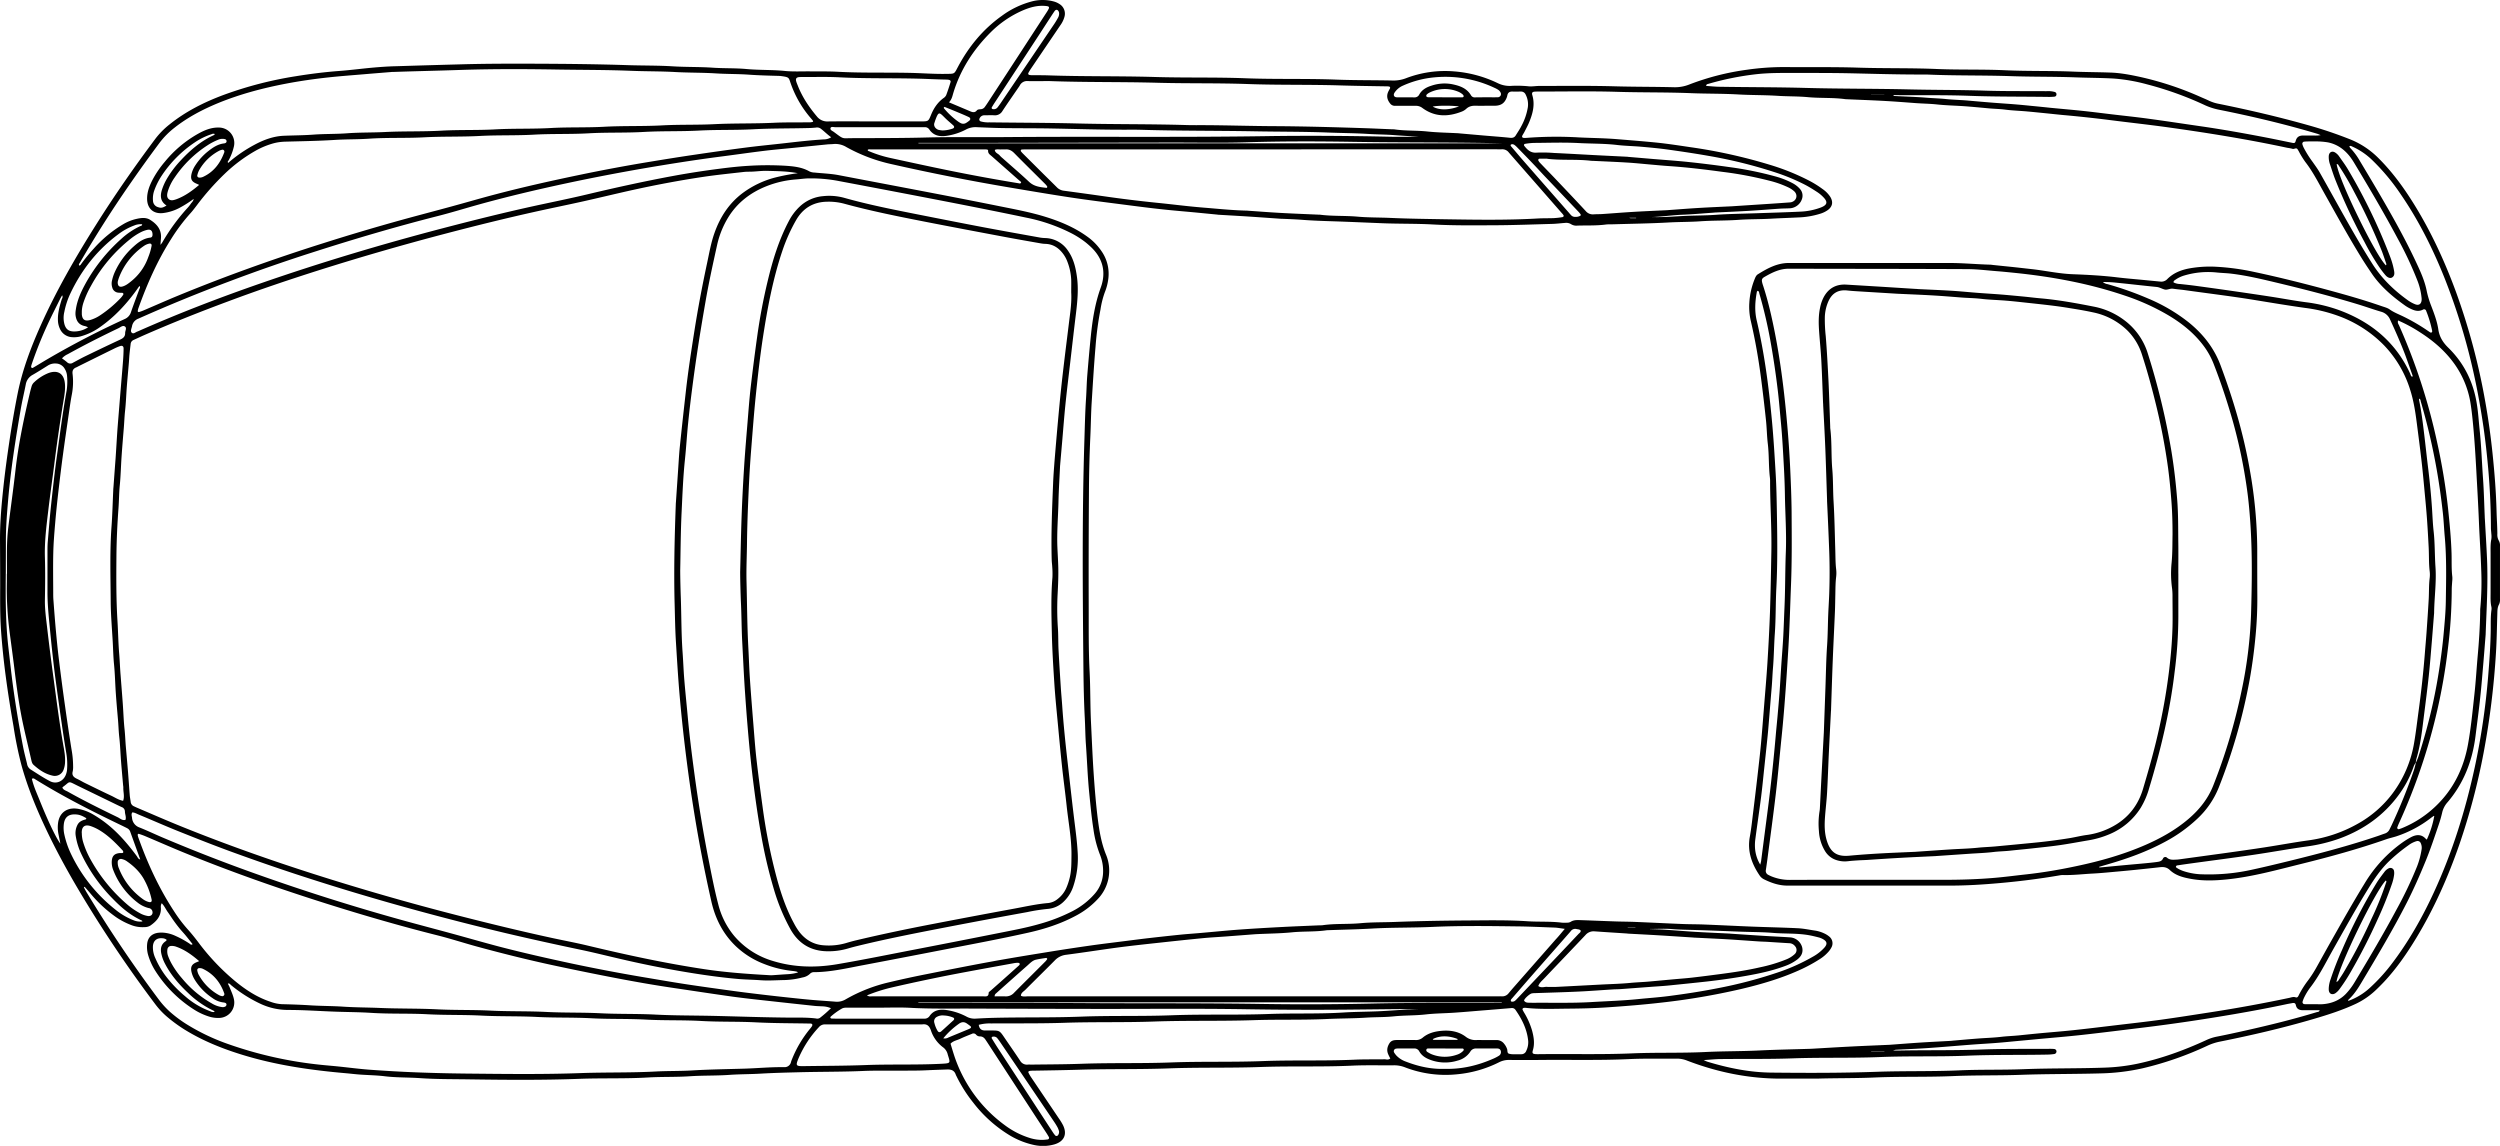 <svg xmlns="http://www.w3.org/2000/svg" viewBox="0 0 1826.2 837.01"><title>coupe_cenital</title><g id="Capa_2" data-name="Capa 2"><g id="Capa_1-2" data-name="Capa 1"><path d="M1327.17,787.92c-8.86,0-17.34,0-25.82,0-23.8.06-46.7-4.63-68.86-13.13a19.91,19.91,0,0,0-7.45-1.48c-11.68.12-23.38-.2-35,.34-21.43,1-42.86.41-64.29.62q-11.73.12-23.47,0a15.64,15.64,0,0,0-7.35,1.75,85.75,85.75,0,0,1-30.28,8.7,82.12,82.12,0,0,1-38.19-5,21.65,21.65,0,0,0-8.4-1.54c-10.08.11-20.17-.21-30.23.25-22.39,1.05-44.8.2-67.17,1s-44.48.17-66.69,1-44.15.3-66.21,1c-11.35.34-22.7.51-34.05.7a7.41,7.41,0,0,0-1.88.26.82.82,0,0,0-.58,1.13,27.72,27.72,0,0,0,1.89,3.31c6.79,10.08,13.62,20.15,20.4,30.24a40.43,40.43,0,0,1,3,4.92c3.14,6.46.87,11.7-6,13.86a30.42,30.42,0,0,1-15.19.54,58.38,58.38,0,0,1-19-7.8,96.67,96.67,0,0,1-25.41-23.14,102.79,102.79,0,0,1-12.3-19.43,6.84,6.84,0,0,1-.42-.86c-1-3.09-3.09-4-6.25-3.93-5.11.18-10.22.35-15.33.59-6.71.33-13.44.23-20.16.28-8.64.07-17.29-.16-25.91.22-15.67.69-31.35.51-47,.94-9.25.24-18.52.47-27.75,1-7.67.47-15.35.37-23,.92-9.59.68-19.2.36-28.76,1-10.23.69-20.48.3-30.69.9-16.78,1-33.59.35-50.37,1-26.87,1-53.74.77-80.61.37-11.82-.18-23.68-.06-35.48-.88-8.61-.61-17.26-.33-25.86-1.38-6-.74-12.11-.8-18.17-1.24-3.35-.24-6.68-.66-10-.95-25.86-2.25-51.46-5.91-76.34-13.62-14.41-4.46-28.33-10.06-41.25-18a109.13,109.13,0,0,1-12.82-9.28,56.05,56.05,0,0,1-8.9-9.37,916.87,916.87,0,0,1-56.13-83.64c-8.88-15-17.22-30.34-24.61-46.14-6.85-14.66-12.93-29.62-17.22-45.25a273.87,273.87,0,0,1-5.74-28.19C7.75,518.36,5.8,506.2,4.19,494Q2,477.6.79,461.08C0,450,.09,439,.13,428c0-11.36-.08-22.72-.13-34.08,0-13,1.16-25.86,2.55-38.74,1.15-10.66,2.6-21.27,4.17-31.87C8.53,311.12,10.57,299,13,286.91c3.45-16.86,9.46-32.86,16.45-48.53C41,212.45,55.16,187.93,70.26,164c13.48-21.4,27.93-42.14,43.07-62.4A58.75,58.75,0,0,1,123.71,91c12-9.66,25.53-16.42,39.84-21.74A279.23,279.23,0,0,1,216,55.69c10.57-1.72,21.19-3.06,31.88-3.86,8.28-.62,16.52-1.72,24.8-2.46,5.57-.49,11.16-.88,16.75-1q23.73-.74,47.47-1.38c18.56-.52,37.11-.53,55.66-.45,22.07.1,44.15.32,66.21,1.06,10.87.36,21.76.18,32.61.85,9.74.61,19.52.33,29.24,1,8.31.57,16.65.22,24.92,1,9.25.84,18.54.45,27.79,1.38,6.18.62,12.46.24,18.7.31,6.56.08,13.14-.08,19.68.27,18.06,1,36.14.41,54.21.85,8.31.21,16.61.85,24.94.71,6.82-.11,6,.34,9.12-5.52,7.84-14.58,18.13-27.08,31.67-36.75A64.26,64.26,0,0,1,754.93.74a30.88,30.88,0,0,1,15.19.44A14.21,14.21,0,0,1,774,3a8.21,8.21,0,0,1,3.6,9.16,19.32,19.32,0,0,1-3.13,6.43q-10.5,15.51-21,31a40.5,40.5,0,0,0-2.25,3.67,1,1,0,0,0,.69,1.48,11.15,11.15,0,0,0,2.38.2c3.68,0,7.37,0,11,.1,26.23.93,52.47.42,78.69,1.21,21.91.66,43.84.08,65.73.92,22.23.85,44.48.13,66.69,1,13.6.52,27.19.35,40.78.65a25.28,25.28,0,0,0,9.83-1.66,79.79,79.79,0,0,1,35.34-5,88.8,88.8,0,0,1,31.77,8.6,19.51,19.51,0,0,0,9.23,2,83.37,83.37,0,0,1,12.93.25c2.66.34,5.42-.23,8.14-.23,18.4,0,36.81-.25,55.19.27,14.4.41,28.79.3,43.18.67a28.07,28.07,0,0,0,11.21-2,186.32,186.32,0,0,1,42.18-10.79A188.7,188.7,0,0,1,1305,49c17.44.15,34.89-.16,52.31.41,19.2.63,38.4.17,57.57,1,16.64.69,33.28.14,49.9.91s33.27.29,49.89,1c9.11.38,18.22.37,27.33.71,7.37.27,14.6,1.71,21.79,3.27A232.73,232.73,0,0,1,1607,70.61c2.2,1,4.42,1.87,6.58,2.92a29.72,29.72,0,0,0,7.28,2.33c21.79,4.41,43.43,9.46,64.84,15.48A305.58,305.58,0,0,1,1717,101.9a61.14,61.14,0,0,1,20.24,13.44c10.09,10,18.36,21.32,25.83,33.3,12.83,20.59,22.88,42.5,31.21,65.25A474.4,474.4,0,0,1,1815.54,294c2.22,12.43,3.93,24.94,5.24,37.52,1.45,14,2.55,28,2.91,42.1.14,5.42.54,10.85.58,16.29a8.8,8.8,0,0,0,1.1,5.08,7.23,7.23,0,0,1,.82,4.17c0,12.8,0,25.6,0,38.4a7.94,7.94,0,0,1-.58,3.74c-1.39,2.37-1.29,4.89-1.37,7.44-.31,9.43-.39,18.87-1,28.29a584.24,584.24,0,0,1-9,72.78,481.48,481.48,0,0,1-17.62,66.75c-8.28,23.95-18.48,47-31.66,68.74-6.9,11.37-14.44,22.29-23.55,32q-3,3.17-6.11,6.11a55.59,55.59,0,0,1-14.18,9.75c-10,4.73-20.54,8.08-31.13,11.19-22.57,6.63-45.46,11.94-68.52,16.56a40.45,40.45,0,0,0-9.08,3,241.67,241.67,0,0,1-47.5,16.52,155.92,155.92,0,0,1-30.4,3.66c-19.51.55-39,.36-58.53,1.06-16.31.59-32.64.19-48.93.9-18.87.83-37.75.24-56.6,1C1355.89,787.72,1341.34,787.48,1327.17,787.92Zm437.59-230.71c.61-1.47,1.32-2.91,1.8-4.42,1.37-4.26,2.7-8.54,3.94-12.83A396.2,396.2,0,0,0,1782,487.53c1.19-8.06,2.27-16.13,3-24.26s1.52-16.23,1.63-24.39c.22-15.66.62-31.33-.8-47-.52-5.73-.74-11.49-1.37-17.2-1.18-10.64-2.65-21.25-4.52-31.8a463.4,463.4,0,0,0-11.57-49.47c-.23-.77-.12-1.83-1.23-2.2a3.62,3.62,0,0,0-.08,1c1.74,8.14,2.72,16.39,3.72,24.64,1.08,8.88,2,17.78,3.12,26.66,1.1,9.21,2,18.43,2.62,27.68.37,5.58.56,11.18,1.18,16.74,1,8.75.76,17.55,1.37,26.33.78,11.18-.88,22.34-1,33.53,0,.32-.06.64-.08,1-.51,6.37-1,12.74-1.52,19.11-.73,8.6-1.38,17.21-2.29,25.79-1,9.37-2.22,18.72-3.4,28.07-1.38,10.94-2.5,21.92-5.66,32.56a20.48,20.48,0,0,0-.44,2.84c-1.28,1.5-1.74,3.4-2.43,5.18a78.75,78.75,0,0,1-10.11,18.44c-10.93,14.86-25.32,25.09-42.51,31.52a117.9,117.9,0,0,1-25.08,6.1c-13,1.83-25.85,4.18-38.8,6.08-14.85,2.18-29.74,4.1-44.6,6.14-3.32.46-6.64.92-10,1.44-.7.11-1.66,0-1.7,1.41a17.16,17.16,0,0,0,1.86,1.24,24.21,24.21,0,0,0,3.5,1.55,47.16,47.16,0,0,0,12.19,2.35,145.28,145.28,0,0,0,39-3.53c8.89-1.94,17.74-4.08,26.58-6.25,21.72-5.35,43.37-11,64.55-18.21,1.66-.57,3.3-1.2,5-1.76a5.73,5.73,0,0,0,3.45-3.12c.56-1.15,1.15-2.28,1.68-3.44a417.24,417.24,0,0,0,16-39.54C1763.89,560.94,1764.27,559.06,1764.76,557.21ZM96.62,593.45c-.9,1.38-.33,2.65-.18,3.88a8.08,8.08,0,0,0,5.46,7.13c6.24,2.49,12.29,5.43,18.48,8q33.38,14.1,67.53,26.21Q240.38,657.35,294,672.2c12,3.31,24.08,6.48,36.11,9.76,11.42,3.12,22.79,6.41,34.23,9.43C382,696,399.77,700,417.6,703.83q25.33,5.37,50.87,9.72c10.72,1.8,21.42,3.68,32.16,5.33,11.69,1.79,23.41,3.39,35.12,5,7.13,1,14.27,1.84,21.4,2.69,6.35.76,12.71,1.46,19.06,2.14,5.56.6,11.12,1.19,16.69,1.68,5.89.51,11.8.87,17.69,1.34a12.24,12.24,0,0,0,7.29-1.81,116.54,116.54,0,0,1,31.61-12.39c9.18-2.19,18.4-4.18,27.65-6,16-3.2,32-6.37,48-9.29,14-2.55,28-4.81,42.08-7.09q14.67-2.37,29.38-4.46c8.39-1.19,16.8-2.19,25.2-3.26,6-.76,12-1.55,18.08-2.24q11.19-1.29,22.39-2.43c4.77-.48,9.56-.79,14.33-1.21,9.56-.83,19.1-1.8,28.66-2.5,10.36-.76,20.73-1.34,31.1-1.89,9.1-.48,18.21-.82,27.31-1.22a23.86,23.86,0,0,0,2.4-.08c9.21-1.34,18.53-.62,27.78-1.48,8.26-.77,16.61-.6,24.92-.91,18.53-.7,37.09-1,55.64-1.11,13.75-.09,27.5-.33,41.26.59,8.28.55,16.63,0,24.91,1a21.39,21.39,0,0,0,3.84.06,5.8,5.8,0,0,0,2.77-.54c2.32-1.56,4.87-1.42,7.41-1.33,8.47.29,16.94.65,25.41.94,4.79.16,9.6.16,14.39.36,11.5.47,23,1.06,34.49,1.52,5.44.22,10.88.17,16.32.39,11.66.46,23.31,1.07,35,1.53,11,.43,22.06.63,33.08,1.18,4.13.2,8.23,1.08,12.34,1.68a24.34,24.34,0,0,1,6.87,2.07,16.13,16.13,0,0,1,3.65,2.26,6.27,6.27,0,0,1,1.56,8.22,14.65,14.65,0,0,1-2.21,3.11,28.9,28.9,0,0,1-5.84,5,114.22,114.22,0,0,1-13,7.23c-14.41,6.77-29.59,11.23-45,14.87a501.89,501.89,0,0,1-58.59,9.95c-12.71,1.46-25.45,2.47-38.2,3.35-9.72.67-19.49.93-29.24,1-10.39.09-20.79.55-31.16-.59a4.57,4.57,0,0,0-1.43.06,1,1,0,0,0-.78,1.42,28,28,0,0,0,1.39,2.51,54.5,54.5,0,0,1,5.53,12.73c1.24,4.68,2,9.36.57,14.19-.7,2.3-.18,2.8,2.27,2.91,1.28.06,2.56,0,3.84,0,22.07-.24,44.14.37,66.21-.56,17.9-.76,35.82-.12,53.73-1,13.09-.65,26.22-.49,39.32-1.13,12.46-.61,24.93-.82,37.4-1.21l1.44-.07c9.57-.55,19.14-1.14,28.72-1.62,8.94-.46,17.89-.8,26.83-1.2l1-.05c7.49-.55,15-1.14,22.48-1.63,7.17-.46,14.36-.8,21.54-1.2.64,0,1.28-.12,1.91-.18,6-.51,12.1-1.07,18.15-1.53,5.74-.45,11.51-.59,17.22-1.26,4.29-.51,8.61-.63,12.9-1.06,5.09-.52,10.17-1.06,15.26-1.54,8.12-.76,16.24-1.38,24.35-2.24,10-1.06,20-2.29,30-3.48,11.43-1.37,22.87-2.63,34.26-4.19,12-1.65,24-3.57,36-5.42q28.92-4.47,57.54-10.5c1.54-.32,3.1-1,4.71-.45,1.25.42,1.77-.33,2.22-1.23a69.05,69.05,0,0,1,6.86-11,86.07,86.07,0,0,0,6.48-10.09c3.67-6.56,7.28-13.15,11-19.7,7.8-13.78,15.57-27.57,23.87-41.07A99.2,99.2,0,0,1,1755,615.37a60.85,60.85,0,0,1,6.11-3.78c4.06-2.15,7.94-2.37,11.22,1.54.07.08.3,0,.46.06a70.31,70.31,0,0,0,5.4-17.13c-.15,0-.35-.11-.44,0-.66.44-1.31.9-1.94,1.38a84.36,84.36,0,0,1-25.3,13.47c-2.43.79-5,1.31-7.36,2.15-20.26,7.07-40.92,12.76-61.72,17.91-18.16,4.49-36.2,9.55-54.89,11.44-8.93.91-17.89,1.19-26.77-.53-5.37-1-10.69-2.46-14.78-6.36-2.26-2.15-4.72-2.35-7.51-2-5.88.67-11.76,1.28-17.64,1.89q-6,.61-11.93,1.14c-6.36.56-12.73,1.24-19.11,1.57-7.34.37-14.66,1.29-22,1.07a12.84,12.84,0,0,0-2.38.26c-14.5,2.49-29.07,4.33-43.73,5.63-12.12,1.08-24.23,1.85-36.39,1.84q-59.28,0-118.56,0c-6.1,0-11.62-1.87-17-4.51a8.28,8.28,0,0,1-3.27-2.74c-5.87-8.62-9.22-17.81-7.25-28.48,1.1-6,1.7-12,2.45-18.06q1.65-13.34,3.18-26.67c.85-7.47,1.74-14.93,2.44-22.41.84-9.07,1.53-18.16,2.26-27.24.86-10.84,1.83-21.67,2.51-32.51.78-12.45,1.45-24.91,1.88-37.37.5-14.54.72-29.1,1-43.65.32-17.28-.92-34.53-.92-51.81a21.14,21.14,0,0,0-.12-2.39c-1-8.27-.57-16.62-1.55-24.9-.68-5.71-.73-11.49-1.34-17.21q-1.61-15.25-3.58-30.48c-1.81-14-4.21-27.83-7.39-41.55a45.85,45.85,0,0,1-1.19-13.79,54.19,54.19,0,0,1,3.7-16.8c.6-1.48,1.13-3.09,2.55-4,7-4.34,14.06-8.25,22.64-8.24q58.56,0,117.11,0c9.94,0,19.81.94,29.72,1.22.79,0,1.59.16,2.38.24,4.77.49,9.54,1,14.31,1.47,4.44.48,8.89,1,13.34,1.49,10.15,1.08,20.12,3.39,30.42,3.78,11,.42,22,1,33,2.35,6.18.74,12.4,1.23,18.6,1.83l12.41,1.2a6,6,0,0,0,5.18-1.87c4.46-4.48,10.11-6.66,16.18-7.78a85.46,85.46,0,0,1,20-1.15,174.41,174.41,0,0,1,27,3.7c18.3,3.89,36.44,8.45,54.5,13.34,13.12,3.55,26.19,7.29,39,11.75,2,.68,4.09,1.2,5.74,2.37,3,2.15,6.47,3.46,9.77,5.06a139.8,139.8,0,0,1,17,9.79c.92.63,1.84,1.27,2.79,1.86a.9.9,0,0,0,1.26-.1,1.2,1.2,0,0,0,.22-.89,82.55,82.55,0,0,0-4.4-14.67,1.53,1.53,0,0,0-2.32-.93c-3.41,1.78-6.53.66-9.6-.89a27.36,27.36,0,0,1-3.31-1.95c-9.31-6.61-18-13.93-24.47-23.45-2.79-4.1-5.54-8.23-8.13-12.46-9.2-15-17.69-30.42-26.29-45.77-4.46-7.94-8.55-16.11-14.18-23.36a70.93,70.93,0,0,1-4.09-6.49,25.67,25.67,0,0,0-1.66-2.9c-1-1.26-2.37.26-3.61-.19a29.07,29.07,0,0,0-3.76-.74c-28.78-6.17-57.81-10.85-87-14.93-13.76-1.92-27.59-3.42-41.38-5.18q-17.37-2.22-34.79-3.78c-3.82-.34-7.64-.77-11.45-1.16-5.25-.52-10.49-1.07-15.75-1.54s-10.54-.62-15.76-1.3c-4-.52-8-.56-12-.93-5.88-.55-11.77-1.12-17.66-1.55-6.7-.48-13.43-.58-20.1-1.3-5.26-.57-10.54-.59-15.8-1-7.49-.55-15-1.15-22.47-1.56-9.26-.51-18.53-.84-27.79-1.25a7.61,7.61,0,0,1-1-.06c-9.06-1.24-18.2-.61-27.3-1.46-7.46-.7-15-.48-22.51-1-9.57-.59-19.18-.43-28.77-1-11.32-.64-22.69-.45-34-.91-18.21-.75-36.46-.41-54.69-1-18.7-.56-37.43-.17-56.15-.19-1.12,0-2.24,0-3.36.07-1.71.12-2.33.79-1.81,2.52,2.13,7.06.28,13.62-2.38,20.07-1,2.36-2.23,4.6-3.39,6.88-.43.85-1,1.64-1.44,2.49-.58,1.1-.1,1.83,1.22,1.85a23.86,23.86,0,0,0,2.39-.08,281.72,281.72,0,0,1,37.88-.28c9.1.45,18.21.5,27.31,1.24s18.48,1.48,27.7,2.38c8.74.85,17.44,2.2,26.13,3.49a382.19,382.19,0,0,1,58,12.85,167.11,167.11,0,0,1,28.88,11.65,75.17,75.17,0,0,1,9.76,6.1,20.74,20.74,0,0,1,5.67,5.8c2.23,3.76,1.54,7.08-2,9.65a19.67,19.67,0,0,1-5.62,2.64,60.38,60.38,0,0,1-15.57,2.63c-6.7.34-13.41.55-20.12.93-8,.45-16,.29-24,.86-9.24.65-18.53.4-27.8,1.05-7.64.54-15.33.41-23,.85-13.41.76-26.85.92-40.27,1.33-1.92.06-3.86-.06-5.75.19-6.86.9-13.74.56-20.61.77a7.23,7.23,0,0,1-4.61-1,6.82,6.82,0,0,0-4.61-.95c-3,.21-6,.61-9.08.7-13.91.39-27.82.92-41.73,1-15.19.07-30.38.26-45.57-.58-12.29-.68-24.61-.41-36.93-.9s-24.6-1.06-36.9-1.45c-7-.22-14.07-.48-21.08-1-5.11-.4-10.21-.6-15.32-.8-1,0-1.92-.1-2.87-.16-7.5-.52-15-1.07-22.48-1.55-6.86-.44-13.72-.81-20.59-1.22-.63,0-1.27-.13-1.91-.19l-15.26-1.49c-8-.75-15.93-1.38-23.87-2.25-9.53-1-19-2.25-28.55-3.48-12.84-1.66-25.69-3.25-38.49-5.18-14.85-2.24-29.67-4.76-44.48-7.26q-43.53-7.34-86.57-17.1a121.86,121.86,0,0,1-33.1-12.48,15.45,15.45,0,0,0-9.58-2.24c-1.43.15-2.88.12-4.31.26-8.26.82-16.53,1.68-24.8,2.52-7.31.74-14.64,1.35-21.94,2.25-11.1,1.36-22.17,3-33.26,4.4-17.28,2.27-34.49,5-51.66,7.91q-30,5.13-59.81,11.51c-21.11,4.54-42.12,9.49-62.93,15.26-10,2.77-19.95,5.87-30,8.43-30.55,7.76-60.76,16.68-90.77,26.3q-31.31,10-62.07,21.62-33.5,12.56-66.15,27.11a7.23,7.23,0,0,0-4.6,5.59c-.3,1.55-1.34,3.45-.24,4.59,1.31,1.37,2.85-.42,4.3-.83a3.52,3.52,0,0,0,.45-.18c29.56-13.09,59.71-24.67,90.25-35.25,43.69-15.15,88-28.39,132.69-40.09,22-5.74,44-11.24,66.17-16.11,13-2.84,26-5.44,38.88-8.52,21-5,42.07-9.64,63.3-13.56,11.32-2.09,22.7-3.81,34.11-5.27,6.65-.85,13.34-1.6,20-2a222.36,222.36,0,0,1,27.32-.09c6.06.42,12.15,1,17.59,4.12a9,9,0,0,0,3.7.85c5.88.62,11.81.78,17.64,1.89,24,4.59,48,9.12,72.06,13.75q23.31,4.48,46.58,9.17c11,2.21,22,4.28,32.69,7.62,10.9,3.4,21.32,7.79,30.61,14.58a41.17,41.17,0,0,1,10,10.27,28.83,28.83,0,0,1,5,20.93,38,38,0,0,1-2.47,9.24A65.54,65.54,0,0,0,803.9,226a235.84,235.84,0,0,0-3.62,27.09c-1.19,13.86-2,27.74-2.88,41.63-.46,7.82-.54,15.66-.9,23.49-.66,14.21-1,28.45-1.06,42.68q-.29,40.56-.17,81.12c.06,16.15-.17,32.3.66,48.45.64,12.61.42,25.26,1.05,37.89.61,12.29,1.09,24.59,1.93,36.88.75,11,1.64,22,3,32.94,1.14,8.91,2.6,17.71,6,26.1a30.08,30.08,0,0,1-6.1,32.55,59.67,59.67,0,0,1-16,12.14c-10.95,5.86-22.65,9.65-34.7,12.34-20.6,4.61-41.35,8.47-62.07,12.48Q659.92,699.45,630.7,705c-11.93,2.23-23.78,5.08-36,5.15a3.88,3.88,0,0,0-3,1.15,10.25,10.25,0,0,1-5.51,2.72,59.34,59.34,0,0,1-13.26,1.9c-5.74.07-11.47.56-17.23.13-5.41-.41-10.85-.44-16.27-.91-11.48-1-22.88-2.55-34.24-4.38q-25.58-4.12-50.83-10c-9.82-2.24-19.59-4.74-29.44-6.81-18.62-3.91-37.21-8-55.73-12.36q-31.26-7.44-62.29-15.88-45.85-12.42-91-27.23-23-7.59-45.78-15.89c-12.92-4.7-25.72-9.75-38.49-14.86-10.1-4-20-8.43-30.1-12.6C99.89,594.48,98.39,593.48,96.62,593.45ZM582.8,126.51c-8.1-1.5-15.29-1.5-22.44-1.7-3.51-.1-7,.37-10.54.55-2.23.11-4.49,0-6.71.27-9.68,1.12-19.38,2.08-29,3.51-17.09,2.54-34.05,5.72-50.92,9.42-12.49,2.74-24.92,5.8-37.4,8.58-11.86,2.65-23.77,5.05-35.63,7.7-21.7,4.85-43.27,10.2-64.77,15.84q-45.74,12-90.8,26.2c-22.57,7.15-45,14.71-67.2,23-21.3,7.91-42.4,16.28-63.2,25.43-2.2,1-4.37,2-6.55,3a3.49,3.49,0,0,0-2.2,2.91c-.29,2.54-.62,5.08-.86,7.63-.2,2.06-.27,4.14-.45,6.22-.47,5.57-1,11.14-1.44,16.72-.47,6.05-.65,12.14-1.31,18.18-.49,4.46-.61,8.93-1,13.39-.55,6.69-1.11,13.38-1.57,20.08-.48,7-.62,14.07-1.31,21.06-.55,5.59-.54,11.18-.95,16.76-.85,11.65-1.41,23.31-1.5,35-.13,15.83-.21,31.67.77,47.49.49,8,.59,16,1.26,23.95.43,5.1.57,10.21,1,15.32.53,7,1.11,14,1.61,21,.45,6.22.63,12.46,1.29,18.65.48,4.47.59,8.94,1,13.4.53,6.05,1.08,12.1,1.56,18.15.45,5.58.8,11.17,1.25,16.75.13,1.59.47,3.16.67,4.75A3.91,3.91,0,0,0,97.87,589c.73.33,1.44.7,2.17,1,11,4.68,22,9.52,33.15,14,31.76,12.82,64,24.23,96.63,34.65q51.89,16.56,104.64,30.07c22.77,5.85,45.6,11.4,68.57,16.4,8.75,1.91,17.56,3.53,26.26,5.62,28.3,6.79,56.72,12.94,85.52,17.27,15.68,2.36,31.44,3.46,47.24,4.35a19.23,19.23,0,0,0,2.4,0c3.83-.25,7.65-.56,11.49-.77a30.84,30.84,0,0,0,7-1.25,3.41,3.41,0,0,0-.9-.56,25,25,0,0,0-2.83-.49,77.8,77.8,0,0,1-20.91-5.08,62.33,62.33,0,0,1-20.64-12.87c-9.46-9-15.12-20.16-18-32.75q-3.87-17.07-7.17-34.28c-4.25-22.15-7.74-44.41-10.65-66.78q-3.15-24.27-5.31-48.63c-1.2-13.69-2-27.42-2.85-41.14-.5-8.62-.62-17.27-.86-25.89-.67-24.47-.07-49,.83-73.41,0-.64.08-1.27.12-1.91q.78-11.49,1.56-23c.4-5.74.69-11.49,1.27-17.22,1.39-13.51,2.89-27,4.41-40.52,1.66-14.78,3.94-29.48,6.25-44.17,2.62-16.59,5.75-33.08,9.27-49.51,1.57-7.34,2.84-14.77,5.36-21.88,4.14-11.73,10.66-21.8,20.75-29.33a69.28,69.28,0,0,1,23.22-11.15A149.59,149.59,0,0,1,582.8,126.51Zm950.56,506.7.09.43c.77,0,1.55-.06,2.32-.14,5.89-.55,11.77-1.12,17.65-1.66,4.62-.43,9.23-.82,13.85-1.26,2.7-.26,5.4-.52,8.09-.89,1.88-.26,3.77-.45,4.72-2.66a1.8,1.8,0,0,1,2.89-.47c2.1,1.78,4.46,1.48,6.84,1.36.8,0,1.6-.11,2.39-.22,10.92-1.49,21.85-3,32.76-4.49,9.81-1.37,19.62-2.75,29.41-4.25,10.74-1.65,21.43-3.66,32.19-5.13A100.53,100.53,0,0,0,1721.81,602a80.94,80.94,0,0,0,25.93-22.44,85,85,0,0,0,15.77-37.19c1.26-7.4,2.14-14.87,3.14-22.31,2-14.58,3.61-29.19,4.74-43.85.36-4.62.8-9.24,1.12-13.86.57-8.13,1.14-16.26,1.6-24.4.3-5.27.08-10.55.73-15.81a20.2,20.2,0,0,0,0-4.79c-.7-5.73-.44-11.5-.73-17.25-.36-7-.75-14-1.25-21.06-.44-6.05-1-12.1-1.58-18.15-.73-7.79-1.42-15.6-2.31-23.38-1.08-9.52-2.33-19-3.56-28.54-1.06-8.25-2.32-16.47-4.89-24.42a81.78,81.78,0,0,0-18.74-32,89.16,89.16,0,0,0-34-21.89,110.87,110.87,0,0,0-23.72-5.7c-12.19-1.7-24.33-3.72-36.47-5.71-17-2.8-34.17-4.86-51.25-7.26-3-.42-6-.64-9-1.09-2.14-.32-4.13,1.1-6.13.58s-3.74-1.66-5.87-1.87c-8-.79-15.88-1.69-23.82-2.54l-7.16-.73a79.57,79.57,0,0,0-8.22-.32,6.46,6.46,0,0,0,3.36,1.54,238.19,238.19,0,0,1,29.81,10.56,126.2,126.2,0,0,1,29.29,17.2c10.54,8.49,18.67,18.69,23.47,31.53,9.24,24.78,16.77,50,21.32,76.11a339.36,339.36,0,0,1,5.48,57.69c0,11.35,0,22.71.06,34.07a286.55,286.55,0,0,1-1.33,30.17c-1,10.66-2.42,21.27-4.31,31.83a416.25,416.25,0,0,1-22.6,78.71A63.41,63.41,0,0,1,1605,598.17a108.34,108.34,0,0,1-23.35,16.69c-13.29,7.21-27.41,12.3-41.88,16.48ZM1374,642.69h45.6c12.47,0,24.94-.38,37.37-1.44,7.8-.67,15.57-1.71,23.35-2.56,12.24-1.35,24.36-3.43,36.41-6,17.25-3.63,34.16-8.39,50.36-15.44,11.34-4.94,22.07-10.95,31.52-19,7.9-6.75,14.29-14.67,18.12-24.42A418.91,418.91,0,0,0,1637.34,505a323.58,323.58,0,0,0,7-56.1c.65-22.37,1-44.77-.53-67.15-.57-8.14-1.27-16.27-2.42-24.33a377.18,377.18,0,0,0-10.49-50.21c-4-14-8.56-27.82-13.87-41.38a55.86,55.86,0,0,0-7.46-13.37c-6.93-9.23-15.76-16.26-25.6-22.13a165.11,165.11,0,0,0-31.86-14.41c-26.17-8.88-53.17-13.82-80.61-16.62-4.29-.44-8.58-.87-12.89-1.21-7.16-.56-14.33-1.46-21.51-1.5-43.51-.2-87-.19-130.54-.29-6.53,0-12.07,2.8-17.49,5.9-2.23,1.27-2.39,2.23-1.66,4.88.16.62.38,1.22.58,1.83,2.28,7,4.16,14.11,5.79,21.29,6.36,28,9.8,56.37,12.16,84.91q1.15,13.86,1.79,27.76c.48,10.38.91,20.77,1,31.16.11,17.75.27,35.5-.44,53.25-.63,15.82-1,31.64-2,47.44q-.86,14.37-1.89,28.71c-.84,11.48-1.75,22.95-2.93,34.4-1.43,13.83-2.61,27.7-4.22,41.51-1.89,16.19-4.13,32.34-6.23,48.51-.33,2.54-.72,5.07-1.09,7.6a3.18,3.18,0,0,0,1.74,3.6,25.67,25.67,0,0,0,2.6,1.23,34.62,34.62,0,0,0,13.1,2.47C1329.53,642.64,1351.76,642.69,1374,642.69Zm-877.12-226c.06,7.94.24,14.17.46,20.4.45,13.26.33,26.54,1.3,39.79.47,6.54.69,13.1,1.23,19.63.73,8.92,1.68,17.82,2.49,26.73,1.25,13.7,2.93,27.34,4.77,41,2.94,21.87,6.49,43.64,10.79,65.29,2.05,10.36,4.06,20.72,6.73,30.94a57.88,57.88,0,0,0,11.8,23.35A59,59,0,0,0,564.71,702c15.31,4.7,30.93,5,46.53,2.39,19.06-3.24,38-7.12,57-10.78q30.6-5.91,61.17-12c10-2,20.11-3.83,30-6.7a126.56,126.56,0,0,0,24.1-9.38,54.59,54.59,0,0,0,15.84-12.27,24.67,24.67,0,0,0,6.44-16.62,31.33,31.33,0,0,0-2.23-12.18,80.72,80.72,0,0,1-4.8-18.53c-1.4-8.85-2.2-17.76-3.1-26.67-1.18-11.78-1.57-23.61-2.42-35.41-.46-6.37-.48-12.77-.82-19.16-.62-11.81-.87-23.66-1-35.48-.54-55.83-1.06-111.65.7-167.47.33-10.22.53-20.46,1.21-30.67.38-5.75.45-11.51.93-17.24.78-9.4,1.59-18.8,2.55-28.18,1.23-12.1,3.06-24,7.27-35.59,4-11,1.7-21.14-7-29.45-1.38-1.32-2.84-2.58-4.33-3.78a65.72,65.72,0,0,0-11.4-7.08,126.92,126.92,0,0,0-31.24-10.67c-18.15-3.82-36.34-7.44-54.54-11q-41.19-8-82.43-15.76a107.14,107.14,0,0,0-22.88-2c-2.87.08-5.73.53-8.6.74a73.45,73.45,0,0,0-21.88,5C548.15,140.72,538.62,148,532,158.73a65.94,65.94,0,0,0-8.2,20.39c-3,13.57-6,27.17-8.38,40.88-1.83,10.55-3.63,21.11-5.26,31.7q-2.38,15.41-4.39,30.86c-1.16,8.88-2.22,17.77-3.12,26.68-.89,8.74-1.38,17.53-2.3,26.27-1.32,12.57-1.81,25.2-2.41,37.8C497.19,388.32,497.17,403.36,496.88,416.69ZM607.16,100.25c-3-2.1-5.23-4.54-7.92-6.48A4.52,4.52,0,0,0,596,93.2c-1.75.17-3.5.29-5.26.33-13.58.38-27.17.17-40.76.91-13.08.7-26.21.23-39.31.94-13.41.72-26.85.23-40.28,1s-26.84.23-40.27,1-26.85.22-40.27,1c-13.09.72-26.21.24-39.32.94-13.56.73-27.17.26-40.75,1-13.41.71-26.86.09-40.27,1-8.29.56-16.61.37-24.92.9-12,.76-24,.93-35.94,1.26a37,37,0,0,0-8.54,1.12A58,58,0,0,0,186.88,110a112.79,112.79,0,0,0-23,17.21,190.35,190.35,0,0,0-20.28,23c-1.45,1.9-2.9,3.83-4.51,5.6A134.16,134.16,0,0,0,125,174.61c-10,15.76-17.5,32.68-23.77,50.19a11.45,11.45,0,0,0-.6,2.3.74.74,0,0,0,.89.85,30.62,30.62,0,0,0,3.58-1.3c8.23-3.52,16.42-7.16,24.69-10.57,34.91-14.39,70.44-27.07,106.43-38.45q28.36-9,57-16.94c12.18-3.36,24.39-6.55,36.58-9.87,10.48-2.86,20.92-5.91,31.43-8.68,20.56-5.42,41.3-10.06,62.12-14.39q25.81-5.39,51.83-9.66c10.56-1.74,21.13-3.44,31.72-5,12.64-1.87,25.3-3.67,38-5.31,9.5-1.23,19-2.12,28.57-3.22,9.37-1.08,18.73-2.14,28.14-2.73A9.78,9.78,0,0,0,607.16,100.25ZM607,736.47a17.12,17.12,0,0,0-6.37-1.36c-1.91-.11-3.84-.13-5.74-.34q-16-1.69-31.92-3.47c-9.21-1-18.43-2-27.61-3.24-14.4-2-28.77-4.23-43.16-6.35-14.54-2.14-29-4.69-43.46-7.48q-19.77-3.81-39.48-8c-20.5-4.29-40.83-9.33-61-14.83-9.41-2.57-18.7-5.6-28.15-8-27.46-6.9-54.64-14.78-81.62-23.3-35.54-11.23-70.69-23.56-105.18-37.73-9-3.7-17.94-7.64-26.93-11.44-1.61-.69-3.26-1.28-4.92-1.81-.5-.16-.93.31-.86.86a8,8,0,0,0,.47,1.85c6.65,18.75,14.93,36.72,25.81,53.43A105.6,105.6,0,0,0,137,678.72c2.8,3.09,5.38,6.33,7.9,9.65A165.07,165.07,0,0,0,173,717.72c7.42,5.93,15.36,11,24.44,14a28.81,28.81,0,0,0,8.41,1.81c6.87.16,13.73.38,20.6.83,8.13.53,16.29.44,24.43,1,8.93.58,17.89.56,26.84.94,13.89.59,27.81.29,41.72,1,12.92.66,25.88.28,38.83.93,13.73.69,27.49.28,41.24,1,12.92.66,25.89.28,38.83.93,13.57.7,27.17.28,40.76,1,13.24.68,26.53.61,39.79.88,19.34.41,38.68,1.17,58,1.31,6.39,0,12.8-.17,19.17.63a3.64,3.64,0,0,0,2.79-.38A87.47,87.47,0,0,0,607,736.47ZM594,88.91c-.16-.54-.16-.73-.26-.84-.6-.75-1.22-1.48-1.85-2.2a78.07,78.07,0,0,1-14.09-24.38c-1.83-5-.89-5.08-7.82-6-.31,0-.63,0-1-.05-7.36-.2-14.7-.37-22-.9-8-.56-16-.41-24-.92-9.89-.62-19.81-.45-29.72-1-10.69-.6-21.41-.45-32.12-.89-17.89-.73-35.81-.63-53.71-.93-24-.41-48-.49-72,.32-15.81.54-31.64.87-47.46,1.41-.8,0-1.6,0-2.4.1-6.68.54-13.37,1.07-20.06,1.64-8.43.72-16.88,1.33-25.3,2.24-10.49,1.13-20.93,2.62-31.29,4.6-17,3.26-33.69,7.67-49.72,14.25C148,80,137.26,85.61,127.61,93.19a59.22,59.22,0,0,0-11.11,11.2q-11.32,15.19-22.11,30.79-19.14,27.62-36,56.66c-.36.61-1.08,1.23-.56,2.12.81,0,1.12-.61,1.45-1.09a123.1,123.1,0,0,1,9.1-11.14,90.47,90.47,0,0,1,21.73-18,33.3,33.3,0,0,1,9.78-3.87c3.32-.74,6.84-1.15,9.82.74,4.77,3,8.34,7,7.88,13.26-.11,1.47-.22,3-.38,5a20.75,20.75,0,0,0,1.27-1.65,145.83,145.83,0,0,1,18.66-25.51,25.82,25.82,0,0,0,2.34-3c.65-.92,1.69-1.65,2-3.41a82.92,82.92,0,0,1-9.75,6.23A34.52,34.52,0,0,1,119,155.65c-6.93.75-11.41-3.31-11.54-10.21-.09-5.3,1.82-10,4.22-14.58a74,74,0,0,1,8.68-12.64,85.37,85.37,0,0,1,24.46-20.58c4.62-2.56,9.5-4.6,15-4.47a11.28,11.28,0,0,1,11,14,39.75,39.75,0,0,1-3.73,9.84c-.3.56-1.16,1.07-.42,2,.67-.57,1.26-1.09,1.87-1.6A104,104,0,0,1,186,105.7c6.68-3.57,13.7-6.21,21.38-6.53,7.19-.29,14.37-.3,21.56-.83,8.29-.61,16.61-.37,24.92-1,9.08-.66,18.21-.44,27.32-.9,13.73-.71,27.49-.22,41.24-1,13.09-.74,26.21-.2,39.32-.94,13.56-.75,27.17-.22,40.76-1,12.92-.72,25.89-.2,38.84-.91,14-.77,28.13-.25,42.2-1,12.77-.71,25.57-.24,38.36-.9,14.36-.73,28.77-.32,43.15-1,8-.41,16-.22,24-.34C590.61,89.32,592.22,89.58,594,88.91ZM61.82,647.77l-.55.45c.69,1.25,1.34,2.53,2.08,3.75q24.32,40.31,52.51,78a63.22,63.22,0,0,0,8,8.88,91.57,91.57,0,0,0,13.9,10.22,152.65,152.65,0,0,0,28.59,13.48,293.2,293.2,0,0,0,68.15,15.28c4.13.44,8.28.76,12.41,1.18,7.79.8,15.56,1.84,23.36,2.41,11.32.82,22.65,1.49,34,1.92q18,.69,36,.88c28,.28,56,.67,84-.35,18.21-.66,36.46-.17,54.68-1.16,8.93-.48,17.89-.25,26.84-.79,12.93-.78,25.89-.91,38.83-1.32,9.11-.3,18.2-1.17,27.32-1.06.32,0,.64,0,1,0a4.74,4.74,0,0,0,4.88-3.79,12.07,12.07,0,0,1,.46-1.36,84.14,84.14,0,0,1,13.58-23.06A14.31,14.31,0,0,0,593,749.8a2,2,0,0,0,.4-1.3c-.18-.72-.92-.78-1.56-.84-.48,0-1,0-1.44,0-12.79-.23-25.57-.2-38.36-.86-13.25-.68-26.54-.24-39.81-1s-26.85-.26-40.28-1-26.85-.25-40.28-1c-13.09-.69-26.21-.26-39.32-.94-13.57-.71-27.17-.27-40.76-1-13.25-.68-26.53-.26-39.81-1-13.56-.69-27.17-.12-40.76-1-8.44-.54-16.93-.56-25.4-.85-11.82-.4-23.63-1.29-35.47-1.27a47.25,47.25,0,0,1-20.38-4.72,99.76,99.76,0,0,1-21-13.42c-.6-.5-1.09-1.5-2.34-1.09.52,1.05,1,1.88,1.35,2.77,1.19,3,2.58,5.87,3.17,9a11.25,11.25,0,0,1-10.47,13.28,21.93,21.93,0,0,1-7.58-.92,45.36,45.36,0,0,1-10.88-5,91.64,91.64,0,0,1-28.63-28.57,44.93,44.93,0,0,1-5.27-11.79,21.06,21.06,0,0,1-.64-7.61c.4-4.65,3.2-7.58,7.88-8.27a20.29,20.29,0,0,1,3.82-.12,25.27,25.27,0,0,1,9.21,2.47,67.75,67.75,0,0,1,10.07,5.57c.56.38,1.11,1.23,2.25.36-1.62-2-3.18-4-4.81-6s-3.19-3.59-4.7-5.45-3.14-4-4.63-6.12-2.66-4-4.06-5.94-2.41-4.39-4.35-6.37c-1.06,1.65-.56,3.1-.62,4.46-.23,5.55-3.58,9-7.8,11.92a7.94,7.94,0,0,1-4.14,1.06,22.77,22.77,0,0,1-10.31-1.72A53,53,0,0,1,84.84,670a96,96,0,0,1-18.35-16.81C65,651.35,63.38,649.57,61.82,647.77ZM922.53,109.12H751.26c-1.6,0-3.2,0-4.8.1a.85.85,0,0,0-.64,1.38,17.31,17.31,0,0,0,1.26,1.44q7.81,7.78,15.64,15.57c3.06,3,6.15,6.07,9.21,9.11a8.44,8.44,0,0,0,5,2.57q14.48,1.94,28.94,4,19.7,2.85,39.47,4.86c11,1.1,21.9,2.54,32.88,3.43,10.67.85,21.32,2,32,2.26.8,0,1.6.1,2.39.15,7.65.53,15.3,1.13,23,1.55,9.1.5,18.2.84,27.3,1.25.32,0,.64,0,1,0,9.21,1.23,18.51.65,27.76,1.47,7.94.7,16,.56,23.95.92,13.57.61,27.17.76,40.75,1,22.37.36,44.76.7,67.13-.59,3.83-.22,7.68-.1,11.51-.26a58.4,58.4,0,0,0,6.18-.69c1-.15,1.34-.93.76-1.69s-1-1.22-1.56-1.83q-9-10.29-18-20.59-10.11-11.55-20.21-23.11a5.88,5.88,0,0,0-5-2.37c-1.6.08-3.2,0-4.8,0Zm220.52,569.39c-3.11-.39-5.3-.85-7.5-.93-8.79-.31-17.59-.75-26.37-.86-21-.26-41.9-.59-62.85.37-14.69.67-29.42.36-44.12,1.2-10.7.61-21.41.81-32.12,1.19a7.73,7.73,0,0,0-1,.06c-8.41,1.23-16.92.67-25.37,1.51s-16.91.9-25.38,1.3l-1.44.08-21.51,1.65c-5.57.42-11.17.69-16.73,1.23-11.29,1.1-22.58,2.31-33.85,3.54-9.22,1-18.44,2-27.63,3.2-12.83,1.71-25.62,3.74-38.45,5.41a13.47,13.47,0,0,0-8.31,4.2c-7.08,7.18-14.31,14.2-21.41,21.36-1.26,1.27-3.2,2.15-3.25,4.36,1.66.87,3.44.43,5.16.43q171.36,0,342.72,0c1.12,0,2.24-.07,3.35,0a5.79,5.79,0,0,0,5-2.23c1.33-1.6,2.68-3.19,4.05-4.75q15.19-17.31,30.4-34.62C1138.52,684,1140.43,681.62,1143.05,678.51ZM53.4,559.53a17.26,17.26,0,0,1-.24,3.82c-.87,3,.65,4.43,3.09,5.56,2,.94,3.93,2.14,5.94,3.12,6.32,3.1,12.63,6.2,19,9.19,2.87,1.34,5.52,3.21,8.74,3.75,1.23-3.24,0-6.52.16-9.78a9.91,9.91,0,0,0-.15-1.43c-.51-5.89-1.06-11.78-1.52-17.68s-.63-11.82-1.3-17.69c-.5-4.46-.58-8.93-1-13.39-.54-6.21-1.09-12.42-1.52-18.64-.48-7-.61-14.06-1.3-21.05-.54-5.43-.64-10.85-.94-16.28-.55-9.89-1.43-19.79-1.5-29.68-.11-18.23-.71-36.46.6-54.68.65-8.92.86-17.88,1.28-26.82,0-.8.12-1.6.17-2.4.51-6.85,1-13.7,1.52-20.56.45-6.53.81-13.08,1.25-19.62.32-4.62.72-9.24,1.09-13.86q.77-9.56,1.56-19.11c.52-6.37,1.09-12.74,1.57-19.11.22-2.87.36-5.75.38-8.62,0-1.67-1-2.31-2.56-1.76a38.38,38.38,0,0,0-4,1.68q-13.35,6.57-26.66,13.18a14.11,14.11,0,0,1-1.28.66c-2.21.88-3.08,2.24-2.77,4.82a48.74,48.74,0,0,1-.58,15.28c-.88,4.54-1.49,9.15-2.16,13.73-1.45,10-2.93,19.93-4.27,29.91-1.24,9.19-2.36,18.39-3.42,27.6-.85,7.46-1.64,14.93-2.27,22.42-.61,7.16-1.21,14.34-1.38,21.52-.24,9.76-.07,19.52-.05,29.27,0,1.76,0,3.53.14,5.28.5,6.69,1,13.39,1.59,20.07.7,7.64,1.42,15.28,2.35,22.9q2.08,17.13,4.5,34.22c1.53,10.93,3.14,21.84,4.9,32.73A68.79,68.79,0,0,1,53.4,559.53Zm962.18,213.7c-.52-1.06-1.12-2.14-1.59-3.28-1.14-2.74-.62-5.27.91-7.76,1.41-2.27,3.52-2.48,5.84-2.47,4.31,0,8.63,0,13,0a7.65,7.65,0,0,0,5.37-1.61c3.94-3.37,8.74-4.63,13.73-5.1,6.37-.59,12.57.36,17.79,4.26a11.64,11.64,0,0,0,8,2.47c1.59-.07,3.2,0,4.8,0,3.2,0,6.4.07,9.59,0a6.85,6.85,0,0,1,5.8,2.82,12.25,12.25,0,0,1,2.08,3.74c.41,1.16-.08,2.85,1.33,3.4a11.66,11.66,0,0,0,3.76.4c1.76.06,3.52,0,5.28,0a3.8,3.8,0,0,0,3.68-2.59,14.28,14.28,0,0,0,1.38-7c-.81-8.54-4.49-15.92-9.32-22.83a3,3,0,0,0-2.89-1.31q-10.76.92-21.51,1.77c-6.84.56-13.69,1.17-20.54,1.63s-13.76.48-20.58,1.25c-7.8.89-15.64.62-23.45,1.42-6.67.68-13.41.49-20.12.93-9.56.63-19.17.53-28.75,1-17.73.83-35.49.24-53.25.84-24.29.83-48.61.13-72.91,1-21.73.79-43.49.18-65.24.92-17.9.61-35.83.36-53.75.48a30.84,30.84,0,0,0-9.06,1c.37,2.73,1.78,4.1,4.42,4.14l4.32,0c6.48,0,6.48,0,10.12,5.38,3.79,5.55,7.63,11.06,11.34,16.66a5.69,5.69,0,0,0,5.62,2.88c.95-.08,1.92,0,2.88,0,12-.16,24-.16,36-.59,22.05-.81,44.13-.15,66.2-1,22.37-.83,44.77-.11,67.16-1,22.05-.84,44.14,0,66.2-1,7.5-.35,15-.18,22.55-.3C1012.89,773.94,1014.21,774.31,1015.58,773.23Zm-249.84-714c-5,0-9.92.12-14.87,0a5.92,5.92,0,0,0-5.93,3.19c-.47.84-1.06,1.6-1.6,2.4-3.7,5.41-7.47,10.78-11.07,16.26a6.22,6.22,0,0,1-6,3.13c-2.39-.12-4.79,0-7.19,0a3.68,3.68,0,0,0-3.45,2.17,1.49,1.49,0,0,0,.8,2.31,19.48,19.48,0,0,0,6.17.69c21.43.29,42.85.27,64.28.81,26.53.67,53.09.35,79.62,1.15,4.8.15,9.6.07,14.4.09,16.47.1,32.94.64,49.4.72,22.07.11,44.13.74,66.18,1.46,6.86.22,13.73.58,20.6.83.64,0,1.28,0,1.92.12,7.77,1.08,15.63.65,23.44,1.47,7.46.79,15,.89,22.49,1.29.48,0,1,.09,1.44.13L1084,99c6.37.55,12.74,1,19.1,1.66,1.8.18,3.15-.19,4.1-1.73,1.43-2.31,3-4.58,4.21-7a43.47,43.47,0,0,0,4.65-13.55,15.52,15.52,0,0,0-1.6-9.29,3.6,3.6,0,0,0-3.43-2.21c-2.07,0-4.15.08-6.23,0s-3.36.8-3.74,2.89a9.56,9.56,0,0,1-.39,1.39c-1.57,4.18-4.14,6-8.68,6.08-1.12,0-2.24,0-3.36,0-3.52,0-7,.08-10.55,0-2.67-.08-5,.36-7.06,2.29a10.26,10.26,0,0,1-3.26,2c-10,3.91-19.67,4-28.68-2.62a7.77,7.77,0,0,0-4.88-1.62c-1.75,0-3.51,0-5.27,0-3.2,0-6.4,0-9.6,0a4.37,4.37,0,0,1-3.5-1.26c-2.25-2.6-3.28-5.48-1.83-8.84.38-.88.92-1.69,1.32-2.56a.93.93,0,0,0-.69-1.43,10.11,10.11,0,0,0-1.91-.13c-11.35-.18-22.7-.34-34-.68-22.37-.69-44.76-.18-67.15-1-21.72-.78-43.48-.34-65.23-.91C819.47,59.71,792.59,60.22,765.74,59.19Zm986,174.91c-.52,1.74.32,2.64.75,3.61a434.63,434.63,0,0,1,27.74,85.17,441.91,441.91,0,0,1,8,48.24c1.16,11,2.23,21.95,2.58,33,.18,5.75-.15,11.52.57,17.26a18.86,18.86,0,0,1-.11,3.35c-.11,1.91-.32,3.83-.32,5.74a362.2,362.2,0,0,1-2.83,43.53,423.48,423.48,0,0,1-7.77,44.88,428.12,428.12,0,0,1-28,82.55c-.46,1-.86,2.06-1.23,3.11-.19.54.61,1.28,1.2,1.12a20.69,20.69,0,0,0,2.26-.76,78.36,78.36,0,0,0,24.78-16.15c12.93-12.39,20.35-27.73,23.49-45.21,2.18-12.12,3.34-24.39,4.68-36.63,1-9.05,1.52-18.16,2.32-27.23,1-10.83,1.71-21.68,1.87-32.56,0-1.12,0-2.24.13-3.35a207.79,207.79,0,0,0,.64-27.33c-.36-11.82-1.22-23.63-1.69-35.45-.49-12.3-1.22-24.58-1.88-36.88-.59-10.85-1.25-21.7-2.25-32.53-.52-5.57-1.07-11.14-1.94-16.67a67.72,67.72,0,0,0-13.51-31.39c-6.53-8.47-14.62-15.19-23.58-20.91A106.71,106.71,0,0,0,1751.77,234.1ZM1382.92,69.87a4.22,4.22,0,0,0,.92.25c7.82.41,15.66.62,23.46,1.25,4.79.39,9.59.49,14.35,1,4.94.51,9.89.62,14.83,1,6,.53,12.09,1.08,18.14,1.56,5.58.45,11.16.8,16.74,1.24,3.82.31,7.63.68,11.45,1.06,5.09.5,10.17,1,15.26,1.54,7.79.76,15.59,1.42,23.38,2.24,7.15.76,14.28,1.68,21.42,2.53,9,1.07,18.1,2,27.12,3.26,12.35,1.67,24.67,3.57,37,5.35,16,2.3,31.87,5.14,47.72,8.18,6.59,1.27,13.16,2.67,19.74,4,1.57.31,2.09.16,2.52-1.42.82-3.09,2.92-4,5.76-3.9,1.28,0,2.56,0,3.84,0s2.56,0,3.84,0a22.78,22.78,0,0,0,4.79-.29c-1.33-.54-1.88-.83-2.47-1-23.46-7-47.25-12.65-71.25-17.46A47.24,47.24,0,0,1,1611,77a245.53,245.53,0,0,0-42.82-15.43,128.9,128.9,0,0,0-23.58-4.16c-9.42-.56-18.86-.53-28.29-.89-15.81-.6-31.65-.35-47.48-.9-20-.69-40-.27-59.95-1.13-2.4-.1-4.8-.06-7.2-.06-16.16,0-32.3-.49-48.45-.86-13.75-.31-27.51-.28-41.27-.28-9.74,0-19.48-.17-29.22.94a210.28,210.28,0,0,0-34.74,7c-.67.2-1.6.21-1.69,1.53,3.19.22,6.36.57,9.54.62,21,.36,41.89.26,62.84.84,25.1.69,50.22.49,75.32,1.08,18.7.45,37.42.32,56.13.92,14.86.48,29.75.27,44.62.39a18.36,18.36,0,0,1,6.18.57,1.71,1.71,0,0,1,1.26,1.81,1.58,1.58,0,0,1-1.46,1.62,36.38,36.38,0,0,1-4.3.18c-19.19-.27-38.38-.08-57.57-.79-17.9-.67-35.83-.38-53.74-.49C1384.4,69.51,1383.59,69.26,1382.92,69.87Zm-.12,697.54c2,0,2.94,0,3.87,0,20.47-.42,40.94,0,61.41-.79,16.46-.59,33-.35,49.43-.47,1,0,1.92,0,2.87.11a1.82,1.82,0,0,1,1.84,1.8,1.91,1.91,0,0,1-1.8,1.91,38,38,0,0,1-4.77.39c-19.67.39-39.34,0-59,.82-21.25.83-42.53.11-63.8,1-21.09.84-42.22.17-63.33.93-17.41.63-34.87.32-52.3.51-3.91,0-7.82.45-12.7.75a28,28,0,0,0,2.6,1.15c15.37,4.68,31,7.86,47.12,8,25.59.28,51.18.31,76.77-.6,20.13-.71,40.3-.16,60.44-1.06,15.49-.69,31-.23,46.53-.84,19.81-.78,39.66-.43,59.48-1.14a139.15,139.15,0,0,0,23.76-2.83c17.46-3.7,34.1-9.78,50.28-17.22a33.81,33.81,0,0,1,7.7-2.56c7.21-1.4,14.4-3,21.57-4.6,17.32-3.9,34.55-8.13,51.54-13.31.75-.23,1.87-.07,2.12-1.41-4.12,0-8.12,0-12.11,0-2.71,0-4.68-.88-5.26-3.79-.29-1.43-1.26-1.68-2.53-1.42s-2.53.43-3.78.69c-12.82,2.74-25.7,5.15-38.62,7.37-21.9,3.76-43.87,7.06-65.93,9.75-15.07,1.83-30.13,3.75-45.21,5.42-11.12,1.23-22.27,2.12-33.41,3.17l-12.88,1.21c-5.41.5-10.82,1.06-16.24,1.48-5.89.47-11.8.77-17.69,1.22-10.84.82-21.66,1.79-32.5,2.54-7.81.53-15.64.82-23.47,1.23A14.68,14.68,0,0,0,1382.8,767.41Zm332.45-36.23a46,46,0,0,0,15.93-9.62A131.57,131.57,0,0,0,1746.4,705c12.73-16.58,23-34.62,31.7-53.58,13.36-29.06,22.83-59.39,29.58-90.59a514.44,514.44,0,0,0,9.87-66.86c.91-11.16,1.72-22.32,1.87-33.52.07-4.95-.15-9.92.53-14.86a6.62,6.62,0,0,0-.06-2.39c-.79-3.47-.56-7-.57-10.51q0-14.16,0-28.32c0-3.51-.17-7,.55-10.52a14.83,14.83,0,0,0,0-3.82c-.07-1.44-.29-2.87-.3-4.31q-.07-21.84-2-43.59c-.9-10-2-20.06-3.42-30-1.88-13-4.18-25.88-7-38.7a455.32,455.32,0,0,0-21.57-70.59c-8.58-21.45-18.89-42-32-61.08a153.33,153.33,0,0,0-20.22-24.32,50.64,50.64,0,0,0-15.36-10.51c-.56-.23-1.13-.66-1.84,0a4.24,4.24,0,0,0,.63,1.14,49,49,0,0,1,7.11,9.62c8.24,13.71,16.42,27.46,24.23,41.43,6.09,10.89,11.91,21.93,17.17,33.25,3,6.38,5.86,12.83,7.29,19.77a68,68,0,0,0,3.08,10.57c2.23,5.83,4.54,11.7,5.46,17.86.82,5.54,3.37,9.58,7.31,13.44,11.57,11.32,18.39,25.21,20.86,41.22,1,6.17,1.35,12.4,2,18.59,1.28,11.78,1.63,23.61,2.47,35.41.68,9.4.88,18.84,1.29,28.27,0,.64.06,1.28.1,1.92.53,9.57,1.14,19.15,1.56,28.73.81,18.4-.35,36.78-1,55.16,0,.48-.07.95-.1,1.43-.52,6.38-1,12.75-1.54,19.12-.73,8.44-1.38,16.9-2.29,25.32-1,9.53-2.29,19-3.49,28.56-2.26,18-8.55,34.39-20.46,48.34a17.05,17.05,0,0,0-3.9,7.57,85.81,85.81,0,0,1-2.51,8.76c-3.08,9.07-6.08,18.15-9.73,27-4.14,10.08-8.5,20-13.44,29.71-10.1,19.83-21.52,38.92-32.89,58-2.79,4.69-5.67,9.29-9.72,13C1715.33,730.29,1715.36,730.66,1715.25,731.18Zm-585.19-10.27c2.93,0,4.86.09,6.77,0,10.85-.54,21.7-1.13,32.55-1.7,7.18-.38,14.38-.53,21.53-1.22,4.62-.45,9.25-.58,13.86-1q8.84-.81,17.66-1.62c4.61-.42,9.24-.74,13.84-1.27,6.82-.78,13.63-1.68,20.44-2.57,9.82-1.29,19.62-2.76,29.27-5a111,111,0,0,0,18.8-5.68,19.67,19.67,0,0,0,6.09-3.77,4.1,4.1,0,0,0,.3-6A5.4,5.4,0,0,0,1307,689c-5.26-.3-10.52-.66-15.79-1-2.07-.12-4.15-.15-6.23-.29-7.65-.5-15.29-1.09-22.94-1.55-8-.47-16-.82-23.94-1.23-.32,0-.64,0-1-.07-8.61-.55-17.21-1.13-25.82-1.65-7.18-.43-14.36-.79-21.54-1.18-.48,0-1-.11-1.43-.14-7.81-.51-15.63-1-23.43-1.55a7.8,7.8,0,0,0-6.75,2.72c-10,10.61-20.07,21.07-30.09,31.63-1.62,1.71-3.54,3.24-4.36,5.59C1126,722,1128.66,720.59,1130.06,720.91Zm.2-605c-1.92,0-3.84,0-5.76,0a1,1,0,0,0-.73,1.44,10.11,10.11,0,0,0,1.12,1.54c3.31,3.47,6.66,6.91,10,10.39,7.82,8.24,15.65,16.46,23.37,24.79a6.74,6.74,0,0,0,5.87,2.51c2.07-.16,4.16-.08,6.23-.22,7.66-.52,15.3-1.15,23-1.61,8-.47,16-.8,23.94-1.19.48,0,1-.07,1.44-.1,7.49-.54,15-1.14,22.47-1.58,8-.48,16-.8,23.94-1.19l1.44-.1,26.31-1.72q7.17-.47,14.35-1a6.67,6.67,0,0,0,1.41-.21c3.76-1.11,4.82-5.22,2-7.9a18.44,18.44,0,0,0-4.83-3.1,72.48,72.48,0,0,0-13.1-4.6,269.81,269.81,0,0,0-34.38-6.51c-13-1.75-26-3.34-39.07-4.22-4.31-.28-8.6-.71-12.9-1.08-5.89-.51-11.77-1.14-17.67-1.5-8.45-.52-16.92-.85-25.38-1.26-.48,0-1,0-1.44-.08C1151.36,116.21,1140.75,117.25,1130.26,116ZM638.88,88.68h34c5.23,0,5.31-.09,7.14-4.54,2-5,4.86-9.34,9.29-12.55a5.25,5.25,0,0,0,1.87-2.11c1.18-3.13,2.22-6.31,3.2-9.52.26-.86-.36-1.5-1.28-1.66a12,12,0,0,0-1.9-.17c-6.55-.1-13.09-.47-19.62-.65-19.48-.54-39,0-58.45-1-8.76-.46-17.57-.18-26.35-.23-1,0-1.92,0-2.88.06-2.16.16-2.85,1.12-2.27,3.16.26.92.63,1.81,1,2.71,3.23,8.45,8.19,15.83,14,22.77a9.63,9.63,0,0,0,8.27,3.76C616.19,88.58,627.53,88.68,638.88,88.68Zm.29,659.61H606.59c-1.28,0-2.55,0-3.83,0a5.77,5.77,0,0,0-4.63,2.08,78.69,78.69,0,0,0-14.66,22.32c-2.47,5.91-2.16,6.18,4,6.09,15-.22,30-.21,45-.78,18.34-.7,36.72,0,55.07-.93,7.19-.38,6.72-.38,4.78-6.71a9,9,0,0,0-3.2-5.15A25.32,25.32,0,0,1,680,752.65c-1.11-3.24-2.84-4.81-6.28-4.37a22.9,22.9,0,0,1-2.87,0Zm646.66-116.68c.4-1.66.56-2.12.62-2.58q2.49-19.26,5-38.53,3.43-26.88,5.75-53.89c.37-4.3.83-8.59,1.21-12.89.52-5.89,1.06-11.78,1.49-17.68.47-6.38.81-12.77,1.23-19.15.5-7.49,1.14-15,1.53-22.48.35-6.71.55-13.42.85-20.13.63-13.58.47-27.18,1-40.77.57-14.07-.46-28.14-.67-42.21-.11-6.55-.36-13.1-.71-19.65-.6-11-1.15-22-2.2-33-.74-7.8-1.35-15.61-2.28-23.39q-2.2-18.57-5.53-37a336.55,336.55,0,0,0-7.89-33.61c-.24-.8-.15-1.94-1.33-2.22-.2.26-.5.48-.55.75-1.29,7-1.76,13.86-.1,20.92,5.57,23.7,8.73,47.81,11,72,1.28,13.37,2.06,26.78,2.86,40.19.52,8.93.69,17.9.85,26.85.33,18.7.6,37.41-.36,56.13-.58,11.17-.34,22.38-1.13,33.56-.59,8.29-.64,16.63-1.33,24.91-.41,4.94-.55,9.9-1,14.83-.56,6.53-1.07,13.07-1.61,19.6-.41,4.94-.77,9.88-1.26,14.81-.79,8-1.66,15.9-2.5,23.85-.76,7.16-1.43,14.32-2.34,21.46-1.32,10.3-2.87,20.58-4.22,30.89a33.33,33.33,0,0,0-.18,6.7A27,27,0,0,0,1285.83,631.61ZM761.58,832.67c.56,0,2.16-.14,3.74-.33a1.18,1.18,0,0,0,.8-1.84c-.62-1.11-1.29-2.2-2-3.27-2.8-4.28-5.62-8.54-8.41-12.82Q738.31,787.73,720.91,761c-.26-.4-.55-.79-.8-1.19-1-1.58-2.2-2.72-4.2-2.73a3.63,3.63,0,0,1-2.95-1.34,2.43,2.43,0,0,0-3.07-.5c-2.81,1.13-5.65,2.22-8.38,3.53-2.41,1.16-5.23,1.53-7.16,3.63.74,2.43,1.46,4.86,2.23,7.28a102.81,102.81,0,0,0,37.65,52.42A60.13,60.13,0,0,0,753,831.5,29.86,29.86,0,0,0,761.58,832.67ZM693.23,74.76c5.59,2.35,10.58,4.45,15.56,6.57,1.73.73,3.31,1.1,4.74-.64.77-.93,2.05-.79,3.14-.93a3.88,3.88,0,0,0,2.77-1.71c.74-1,1.47-2.1,2.17-3.16L736.55,52q14-21.48,28-43a20.35,20.35,0,0,0,1.65-2.91,1.07,1.07,0,0,0-.77-1.48,10,10,0,0,0-1.89-.27c-5.74-.51-11.09,1-16.29,3.21a75.87,75.87,0,0,0-23.64,16.11C711,36.29,701.48,50.91,696.31,68.15,695.67,70.28,695.3,72.52,693.23,74.76Zm343.19,662.3h-3.83c-16.31.07-32.61.32-48.92.46q-36.92.33-73.86-.3c-36.3-.58-72.61-.17-108.92-.23q-45.58-.06-91.16-.24c-14.87-.07-29.74.27-44.6-.55-7.66-.43-15.35-.11-23-.12q-11.28,0-22.55,0c-1.59,0-3.22-.11-4.69.72a47.59,47.59,0,0,0-8.13,5.89.91.91,0,0,0-.16.84,1,1,0,0,0,.72.48c1.27.07,2.55.09,3.83.09h60.94c1,0,1.92,0,2.88,0a4.38,4.38,0,0,0,4.1-1.94c2.92-4.23,7.21-5,11.9-4.4a45.32,45.32,0,0,1,15,4.83,12.15,12.15,0,0,0,6.42,1.51c4.3-.23,8.61-.46,12.93-.57,21.41-.56,42.84-.07,64.26-.89,22.05-.86,44.13-.15,66.19-1,23.65-.89,47.33-.07,71-.94,18.21-.68,36.45.07,54.66-1.09,8.29-.53,16.61-.52,24.92-.87C1016.37,738.31,1026.4,737.34,1036.42,737.06Zm.16-637.17c-5.91-.42-11.81-.69-17.71-1.15-6.53-.52-13.09-.5-19.64-.91-9.56-.6-19.16-.62-28.75-1-17.73-.7-35.49-.56-53.23-.9-28-.53-56-.27-83.94-1.13-3.2-.1-6.4-.07-9.6-.06-18.39.08-36.76-.53-55.15-.88-11.83-.22-23.67-.14-35.5-.3-6.55-.09-13.1-.39-19.65-.66a14.76,14.76,0,0,0-7.82,1.73A44,44,0,0,1,692,99.14c-5.18.85-9.94.21-13.19-4.59a3.68,3.68,0,0,0-3.28-1.63c-.8,0-1.6,0-2.4,0q-31.43,0-62.86,0c-1.22,0-3.11-.63-3.54.53-.59,1.58,1.42,2.19,2.47,3,7.34,5.51,5.79,4.5,13.09,4.48,18.38-.07,36.77,0,55.16-.51,19.18-.47,38.38-.13,57.57-.28,63.17-.51,126.35.28,189.52-.68,30.53-.47,61.08-.23,91.62.44C1023,100,1029.76,99.89,1036.58,99.89Zm654.78,3.41h-2.82c-1.75,0-3.51,0-5.26.16a1.53,1.53,0,0,0-1.39,2.05,13.66,13.66,0,0,0,.85,2.23,75.75,75.75,0,0,0,6.6,10.55c1.83,2.62,3.75,5.19,5.33,8,6.54,11.54,12.92,23.17,19.45,34.7,6.07,10.71,12.23,21.35,18.85,31.74,6.73,10.55,15.46,19.06,25.53,26.33a25.39,25.39,0,0,0,5.85,3.25c2.41.91,4.12-.06,4.54-2.58a8.63,8.63,0,0,0,0-2.38,47.56,47.56,0,0,0-2.72-11.62,262.27,262.27,0,0,0-14.36-30.83c-10-18.77-20.78-37.07-31.75-55.27a53,53,0,0,0-3.15-4.81c-4.2-5.52-9.45-9.41-16.42-10.82A53.73,53.73,0,0,0,1691.36,103.3Zm-.72,630.23h0c2.07,0,4.17.15,6.23,0,6.41-.56,12.09-2.76,16.69-7.48a48.06,48.06,0,0,0,6.6-8.8c10.56-17.54,21-35.16,30.65-53.21a289.56,289.56,0,0,0,14.82-31.18,58.37,58.37,0,0,0,3.24-12,8,8,0,0,0-.65-5.13,2.45,2.45,0,0,0-2.82-1.32,18.34,18.34,0,0,0-6,3A125.23,125.23,0,0,0,1745,629.26c-6,5.88-10.67,12.74-15,19.83-9,14.58-17.28,29.55-25.69,44.45-5.42,9.59-10.23,19.56-17.08,28.3a45.57,45.57,0,0,0-3.75,6.14,19.46,19.46,0,0,0-1.44,3.54,1.47,1.47,0,0,0,1.44,2C1685.84,733.59,1688.24,733.53,1690.64,733.53Zm-485.32-54.95v.11c3.5.13,7,.19,10.51.42,7.49.48,15,1.13,22.47,1.58,8.13.49,16.28.82,24.42,1.23.48,0,1,.08,1.43.11,8.13.54,16.26,1.1,24.39,1.6,6.38.4,12.77.67,19.15,1.1a9.84,9.84,0,0,1,8.71,7.1c1,3.91-.6,6.82-3.66,9.17a33.36,33.36,0,0,1-8.87,4.68c-9.33,3.49-19,5.51-28.8,7.24-9.44,1.68-18.93,3-28.47,4.08-9,1-18.1,1.91-27.16,2.84-4.62.47-9.24.71-13.86,1.06-7.33.55-14.66,1.11-22,1.64-1.75.13-3.52.1-5.27.21-8.45.52-16.9,1.19-25.35,1.58-10.54.49-21.09.76-31.63,1.13a13.53,13.53,0,0,0-2.39.2c-1.79.38-6.15,4.54-5.56,5.39,1.34,1.93,3.69,1.25,5.67,1.47.32,0,.64,0,1,0,14.23-.12,28.45.31,42.68-.54,11.17-.67,22.35-1,33.49-2.12,7.62-.79,15.29-1.28,22.89-2.28,11.72-1.53,23.41-3.3,35-5.59a330.14,330.14,0,0,0,46.77-12.41,140.68,140.68,0,0,0,23.5-10.8,32.6,32.6,0,0,0,8.26-6.51c2.45-2.77,2-4.68-1.31-6.41a13,13,0,0,0-2.67-1.06c-2.32-.59-4.65-1.17-7-1.6-8.85-1.62-17.86-1-26.78-1.76-7.63-.62-15.33-.57-23-.86-11-.41-22-.89-33.07-1.21-5.91-.18-11.81-.22-17.72-.71C1215.86,678.24,1210.57,678.58,1205.32,678.58Zm556.77-403.32c.53-.63.14-1.22-.06-1.79-1.67-4.67-3.3-9.35-5-14-3.34-8.82-7.14-17.46-11.1-26a9.88,9.88,0,0,0-6.56-5.75c-5.67-1.67-11.24-3.67-16.9-5.4-19.74-6-39.71-11.11-59.77-15.91-10.72-2.56-21.45-5.11-32.43-6.46-3.82-.48-7.65-.52-11.46-.95a60.9,60.9,0,0,0-23.21,2.24,21.83,21.83,0,0,0-6.86,3.37c-.5.35-1.1.68-1,1.69a11.23,11.23,0,0,0,4.86,1.17c3.82.41,7.63.83,11.42,1.34q12.36,1.68,24.68,3.44c10,1.44,19.92,2.89,29.87,4.42,8.68,1.33,17.33,3,26,4.12a112.52,112.52,0,0,1,23.29,5.46c23.76,8.56,42,23.42,52.73,46.69C1760.94,273.75,1761.05,274.83,1762.09,275.26ZM1205.41,158.58c1.08,0,2.17,0,3.25,0,7.36.13,14.7-.51,22-.85,7.51-.35,15-.27,22.53-.8,10-.71,20.13-.81,30.2-1.17,10.55-.37,21.1-.65,31.64-1.16a47.88,47.88,0,0,0,15-3c4.84-1.87,5.33-4.1,1.77-7.68a25.59,25.59,0,0,0-4-3.38c-2.8-1.84-5.65-3.64-8.6-5.23a147.67,147.67,0,0,0-23.93-9.87,342.42,342.42,0,0,0-47-11.54c-9.91-1.75-19.87-3.24-29.85-4.63-6.48-.9-13-1.5-19.54-2.08-5.89-.52-11.82-.6-17.69-1.29-9.24-1.09-18.52-.9-27.78-1.39-11-.59-22.07-.18-33.11-.11a49.67,49.67,0,0,0-6.18.67.9.9,0,0,0-.71,1.42c2.32,3,4.78,5.38,9.14,5a103.94,103.94,0,0,1,12.47.24c9.58.46,19.15,1,28.73,1.52,8.14.43,16.28.82,24.43,1.22.48,0,.95.1,1.43.14q8.84.75,17.67,1.5c8.76.74,17.54,1.32,26.27,2.24q14.78,1.58,29.49,3.67a253,253,0,0,1,33.82,6.85,60.89,60.89,0,0,1,12.49,4.89,18.73,18.73,0,0,1,5.62,4.42,7.29,7.29,0,0,1,1.58,6.3,9.93,9.93,0,0,1-8.71,7.65c-2.56.16-5.12.12-7.68.29-7.49.51-15,1.14-22.47,1.58-8.14.49-16.29.82-24.43,1.22-.48,0-1,.08-1.44.11-8,.55-15.93,1.29-23.92,1.57C1220.38,157.28,1212.93,158.43,1205.41,158.58ZM4.26,417.31c-.21,18.71-.26,37.41,1.91,56,1.11,9.52,2.12,19.06,3.42,28.56,2,14.57,4.43,29.06,7.24,43.5.82,4.23,1.93,8.41,2.94,12.6a6,6,0,0,0,2.43,4c4.75,3,9.39,6.13,14.35,8.69,4.72,2.44,9.86,0,11.66-5A13.7,13.7,0,0,0,49,562a49.45,49.45,0,0,0-.51-11.46c-1.22-7.25-2.33-14.52-3.38-21.79q-2.28-15.66-4.39-31.34c-.85-6.33-1.6-12.68-2.3-19-.79-7.15-1.5-14.3-2.19-21.46-.79-8.11-1.56-16.22-1.55-24.38,0-9.76,0-19.51,0-29.27,0-2.39,0-4.8.18-7.19.77-9.23,1.51-18.47,2.5-27.68,1.28-11.91,2.6-23.83,4.25-35.7,2.2-15.82,4.22-31.68,7.06-47.41A44.16,44.16,0,0,0,49,274.74a11.68,11.68,0,0,0-1.77-5.41,7.52,7.52,0,0,0-6.3-3.79A9.73,9.73,0,0,0,35,267c-3.65,2.29-7.29,4.62-11,6.74a9.81,9.81,0,0,0-5.17,7.06c-1.19,6.12-2.67,12.18-3.72,18.32-3.74,21.74-7.2,43.51-9.11,65.51-.91,10.51-1.78,21-1.69,31.57C4.31,403.24,4.26,410.28,4.26,417.31ZM633.81,109.57c.18.79.87.83,1.43,1.06a87.76,87.76,0,0,0,15.06,4.75c14.19,3.1,28.4,6.19,42.63,9.1q25.58,5.22,51.34,9.43c.55.1,1.25.53,1.69-.91-.91-.77-2-1.68-3.07-2.62q-9.17-8.09-18.33-16.17c-1.3-1.15-2.92-2-2.76-4.18,0-.49-.47-.8-1-.83-.8-.06-1.6-.08-2.4-.08H636C635.24,109.13,634.4,108.84,633.81,109.57Zm-.52,617.54a4.69,4.69,0,0,0,3.31.71q40.78,0,81.58,0c1.83,0,4,.57,4-2.57,0-.56,1-1.17,1.59-1.7,2.63-2.34,5.28-4.65,7.91-7q6.09-5.42,12.16-10.87c.56-.5,1.44-1.1.85-2-.25-.36-1.16-.39-1.76-.37a21.19,21.19,0,0,0-2.85.38c-11.63,2.12-23.27,4.22-34.9,6.4q-27.57,5.16-54.91,11.5A121,121,0,0,0,633.29,727.11ZM59.77,227.23c0,1,0,1.69,0,2.32.31,4,2.28,5.29,6.18,4.19a26.68,26.68,0,0,0,6.93-3.23,86.58,86.58,0,0,0,15.39-12.93A17,17,0,0,0,90,215.3a.9.9,0,0,0-.69-1.39c-1-.07-1.92,0-2.87-.13A4.94,4.94,0,0,1,82,210a9.52,9.52,0,0,1-.15-5.21,32.27,32.27,0,0,1,1.75-5.47,55.94,55.94,0,0,1,14-19.24c3.45-3.12,7.17-5.91,12.06-6.49,1.38-.16,1.8-1,1.76-2.42-.09-2.71-1.42-3.87-4-3.23a21.07,21.07,0,0,0-4.92,1.87,45.85,45.85,0,0,0-6.45,4.13,112.87,112.87,0,0,0-29.59,34.88,68.29,68.29,0,0,0-5.65,12.69A23.36,23.36,0,0,0,59.77,227.23Zm0,381.42a22.87,22.87,0,0,0,1,6.61,64.68,64.68,0,0,0,4.56,11.06,119.88,119.88,0,0,0,28.16,34.85,50,50,0,0,0,8.31,5.67,17.36,17.36,0,0,0,6.27,2.29c2.5.31,4-1.54,3.12-3.89a3.15,3.15,0,0,0-2.57-1.91,21.43,21.43,0,0,1-8.1-4,54.77,54.77,0,0,1-17.67-23.46,15.4,15.4,0,0,1-1.22-6.55c.19-4,1.87-5.79,5.81-6.17.48,0,1,0,1.44,0s1.06-.07,1.15-.59a1.73,1.73,0,0,0-.39-1.27c-5-5.38-10.16-10.64-16.5-14.54a33.75,33.75,0,0,0-6.45-3.14C61.49,601.69,59.54,604.35,59.73,608.65Zm-14.34-393c-.56,1-1.06,1.8-1.47,2.63-2.77,5.59-5.62,11.14-8.27,16.79a299.37,299.37,0,0,0-12.42,30.67,14.33,14.33,0,0,0-.52,1.84,1.31,1.31,0,0,0,.17.89.9.9,0,0,0,1.27.13c3.44-2,6.85-4.13,10.3-6.15a637.49,637.49,0,0,1,56.61-29.4,8.11,8.11,0,0,0,4.6-5.13c1.92-5.6,4.07-11.11,6.08-16.68.23-.64,1-1.32.06-2.35-.87,1.24-1.67,2.4-2.5,3.54-7.3,10-15.66,19-25.83,26.19a45.47,45.47,0,0,1-14.59,7.1,18.67,18.67,0,0,1-6.17.59,10.27,10.27,0,0,1-9-6.19,15.61,15.61,0,0,1-1.44-6.5c-.14-5,1.21-9.81,2.66-14.56C45.21,218.12,46.21,217.23,45.39,215.69Zm57,412.13c-2.49-6.9-4.92-13.61-7.33-20.32A4.46,4.46,0,0,0,92.89,605c-1-.54-2-1-3-1.51C68,593,46.33,582.07,25.68,569.23c-.62-.38-1.28-1-2.4-.29,1.22,5.37,3.57,10.43,5.64,15.57,6.2,15.45,11.82,27.2,15.18,31.8l-1.38-6.94a24.44,24.44,0,0,1-.17-9.06c1.12-6.16,5.56-9.81,11.78-9.73a19.26,19.26,0,0,1,3.78.47,33.72,33.72,0,0,1,9.37,3.59,84.76,84.76,0,0,1,11.07,7.55c8.29,6.67,15.09,14.68,21.38,23.18C100.56,626.22,100.83,627.42,102.37,627.82ZM1055.3,780.77c12.71.36,24.42-2.53,35.68-7.49a28.78,28.78,0,0,0,3.82-2,3.1,3.1,0,0,0,1.45-3.71c-.47-1.55-1.78-1.68-3.09-1.69-5,0-9.92,0-14.87,0a4.69,4.69,0,0,0-4.33,2.44,15.63,15.63,0,0,1-9.24,6.43,30.79,30.79,0,0,1-18.87-.19c-3.73-1.25-7.09-3-9.11-6.57a4,4,0,0,0-4-2.1c-3.84,0-7.68,0-11.52,0a8.64,8.64,0,0,0-1.43.13,1.89,1.89,0,0,0-1.34,2.92,14.7,14.7,0,0,0,1.74,2.27,17.86,17.86,0,0,0,6.85,4.3C1036.25,779.08,1045.72,781.13,1055.3,780.77Zm30.21-709.72v0c2.87,0,5.75.08,8.62,0a2.33,2.33,0,0,0,2-3.46,4.89,4.89,0,0,0-1.47-1.81,17.33,17.33,0,0,0-2.93-1.61,84.06,84.06,0,0,0-43.86-7.67,71.86,71.86,0,0,0-23.08,6.07,13.76,13.76,0,0,0-6.14,5.18c-1.08,1.7-.32,3.28,1.7,3.33,4.32.1,8.63,0,12.95.06a3.7,3.7,0,0,0,3.46-2.13c1.94-3.41,5.11-5.23,8.69-6.36a29.74,29.74,0,0,1,15.1-1.18c5.66,1.14,10.84,2.86,14,8.17a3,3,0,0,0,2.82,1.49ZM104.05,673.1c-.24-.39-.29-.59-.4-.64-8.45-3.81-15.3-9.73-21.66-16.33a119.13,119.13,0,0,1-22.65-32.44,47.9,47.9,0,0,1-4.05-13.24,13,13,0,0,1,1.3-7.89c1.18-2.36,3.34-3.29,5.72-3.92a.83.83,0,0,0,.68-1c-3.4-2-5.2-2.63-8-2.74-5-.2-7.79,2.13-8.37,7.15a22.47,22.47,0,0,0,.4,7.62,64.66,64.66,0,0,0,4.59,13.58,114.74,114.74,0,0,0,32.77,41.27,49,49,0,0,0,13.18,7.71A12.4,12.4,0,0,0,104.05,673.1Zm-39.67-434c-1-.43-1.27-.57-1.56-.67a8,8,0,0,0-.93-.25c-4.47-.9-6.3-4-6.74-8.2a16.26,16.26,0,0,1,.24-3.8c1-7.1,4-13.46,7.4-19.61a124.33,124.33,0,0,1,25.73-32,55.22,55.22,0,0,1,13.84-9.36c.58-.27,1.56-.27,1.45-1.38a11.65,11.65,0,0,0-5.65.84,44.92,44.92,0,0,0-11.72,6.44c-15.48,11.47-27,26.19-35.16,43.53A57,57,0,0,0,47,227.81a18.22,18.22,0,0,0,.2,9.47c1.09,3.26,3,4.67,6.35,4.83A18.16,18.16,0,0,0,64.38,239.05Zm81.12,463c-5.37-4.64-10.52-8.32-16.63-10.49a9.25,9.25,0,0,0-3.75-.62,2.83,2.83,0,0,0-2.85,2.68,9.59,9.59,0,0,0,.52,4.72,42.08,42.08,0,0,0,2.15,4.8,63.45,63.45,0,0,0,7.93,11.37,78.35,78.35,0,0,0,21.86,18.42,18.91,18.91,0,0,0,7.14,2.63,4.07,4.07,0,0,0,2.79-.38,2,2,0,0,0,.76-1.13,1.3,1.3,0,0,0-.88-1.51,4.69,4.69,0,0,0-1.39-.32,16.9,16.9,0,0,1-7.92-3.19,44,44,0,0,1-12.66-12.9,19,19,0,0,1-2.77-6.58c-.66-3.42.38-5.27,3.75-6.7Zm.05-567c-1.13-.52-1.52-.73-1.94-.9-3.58-1.5-4.56-3.37-3.72-7.1a19.58,19.58,0,0,1,2.93-6.52,42.76,42.76,0,0,1,9-9.93c3.52-2.8,7.19-5.35,11.85-5.89a2.92,2.92,0,0,0,.92-.25,1.4,1.4,0,0,0,.91-1.51,1.59,1.59,0,0,0-1.17-1.36,7.85,7.85,0,0,0-5.14.52,44.36,44.36,0,0,0-7.65,4,83.65,83.65,0,0,0-23.82,23.3,35.53,35.53,0,0,0-5.11,10.25c-.52,1.82-1,4,.4,5.5,1.66,1.76,3.87,1,5.84.33C134.92,143.28,140.1,139.63,145.55,135ZM670.79,732.17l.09.35h5.27c38.08.06,76.16,0,114.23.21,43.67.28,87.34-.07,131,.62q41,.64,82.05-.31c29.43-.66,58.88-.37,88.31-.49H1097l0-.38Zm.12-627.81v.32h426c-36.29-.84-72.58-.46-108.87-1.07-25.73-.42-51.48-.48-77.22.32-18.54.58-37.1.17-55.65.2L716,104.36Q693.46,104.39,670.91,104.36Zm54.34-24.65a3.46,3.46,0,0,0,3.42-1.23c.69-.88,1.34-1.79,2-2.71q19.74-29.14,39.47-58.3c1-1.45,1.87-3,2.72-4.51a6,6,0,0,0,.8-3.21c0-1.24-.9-2.54-1.75-2.58s-1.38.66-1.82,1.31q-.94,1.39-1.86,2.79-4.31,6.63-8.61,13.26Q742.83,50.2,726.05,75.84c-.52.8-1,1.62-1.5,2.45A.9.9,0,0,0,725.25,79.71Zm48.37,746.68a16.39,16.39,0,0,0-1-2.68,49,49,0,0,0-2.75-4.49q-19.59-29-39.21-57.9c-.71-1.05-1.47-2.09-2.27-3.08a3.42,3.42,0,0,0-3-1c-.74,0-1.27.7-.9,1.3,1.58,2.58,3.17,5.16,4.83,7.7q19.89,30.48,39.82,60.94a22.72,22.72,0,0,0,1.71,2.29,1.38,1.38,0,0,0,2.07-.3A4.07,4.07,0,0,0,773.62,826.39ZM45.28,261.78a44.86,44.86,0,0,1,3.65,2.76,3.35,3.35,0,0,0,4.35.43c3-1.59,5.89-3.22,8.91-4.69,8.47-4.11,17-8.21,25.51-12.17,2.25-1,3.81-2.25,3.72-4.91,0-1.55,1.3-3.46,0-4.56-1.58-1.34-3.28.35-4.77,1.06-12.55,6-24.94,12.26-37.11,19A12.71,12.71,0,0,0,45.28,261.78Zm.34,313.71c.72,1.55,2.37,2,3.72,2.7C61.33,584.93,73.65,591,86,597c1.76.85,3.35,2.56,5.66,1.89.72-2.09-.4-4-.41-6.1a3.46,3.46,0,0,0-2.41-3.25c-.87-.39-1.74-.81-2.6-1.23q-14.88-7.23-29.75-14.46c-7.28-3.56-4.82-3.11-10.75,1.15C45.68,575.05,45.69,575.26,45.62,575.49ZM86,630.13a10,10,0,0,0,.86,4.18,50,50,0,0,0,17.7,22.62,12.39,12.39,0,0,0,4.29,2c1.43.35,2.2-.28,1.93-1.75a52.31,52.31,0,0,0-4.84-13.44c-3-6-7.55-10.59-13-14.4a10,10,0,0,0-3.87-1.8A2.36,2.36,0,0,0,86,630.13ZM86,205.9c-.12,2.94,1.19,4,3.37,3.41,2.53-.67,4.53-2.29,6.51-3.89a39.33,39.33,0,0,0,12.48-17.72,41.08,41.08,0,0,0,2.39-8.23c.16-1.13-.6-1.74-1.77-1.5a10.66,10.66,0,0,0-3.91,1.72A49.56,49.56,0,0,0,87,202.54,25.28,25.28,0,0,0,86,205.9Zm1064.71-47.48a7.22,7.22,0,0,0,3.46-.68.82.82,0,0,0,.42-1.17,16.6,16.6,0,0,0-1.83-2.19q-12-12.67-24.08-25.33c-2.53-2.67-5-5.4-7.52-8.05-4.29-4.51-8.62-9-13-13.46a15.79,15.79,0,0,0-1.78-1.59,3,3,0,0,0-1.29-.57,2,2,0,0,0-1.33.2c-.45.3-.31.88,0,1.24,3.51,4.14,7,8.29,10.58,12.37q15.74,18,31.53,36c.53.6,1,1.2,1.59,1.79A3.85,3.85,0,0,0,1150.72,158.42Zm4,521.4c-.75-1-2-.92-3-1.15a4,4,0,0,0-4.27,1.47c-.4.49-.82,1-1.24,1.46q-12.17,13.85-24.31,27.7-8.67,9.91-17.26,19.88c-.51.58-1.2,1.13-.95,2.06.18.69,2.07.61,3-.18a18,18,0,0,0,1.7-1.68q14-14.75,28-29.49,8.4-8.85,16.77-17.74C1153.83,681.49,1154.75,681,1154.68,679.82ZM731.51,109.12c-1.36.21-3.14-.4-4.81.39.18,2.25,2.46,2.65,3.59,4.06a16.3,16.3,0,0,0,2.1,2c6.44,5.73,13,11.31,19.3,17.22,3.7,3.5,8.19,3.93,12.78,4.44a.49.49,0,0,0,.4-.23c.08-.28.19-.68.06-.86a13.37,13.37,0,0,0-1.53-1.83c-7.46-7.44-15-14.83-22.39-22.33-1.92-2-4-3.1-6.75-2.83C733.46,109.19,732.66,109.12,731.51,109.12Zm-5,618.71c2.81,0,5.35-.1,7.89,0a7.89,7.89,0,0,0,6.36-2.64c7.63-7.7,15.36-15.31,23-23a13,13,0,0,0,1.16-1.5.49.49,0,0,0,0-.44c-.19-.21-.47-.54-.67-.51-2.51.39-5,.72-7.52,1.29s-4.35,2.61-6.25,4.28c-7.67,6.73-15.27,13.54-22.89,20.33A2.58,2.58,0,0,0,726.56,727.83ZM156.79,739.11c-.19-.24-.31-.58-.54-.68A70,70,0,0,1,137.06,725c-6.54-6.16-12.35-13-16.51-21a28.41,28.41,0,0,1-2.76-7.64c-.7-3.64,0-6.67,3.23-8.83.4-.26.76-.57.57-1.16a5.76,5.76,0,0,0-3.14-1c-4.16-.32-6.61,2-6.76,6.18a18.72,18.72,0,0,0,1.79,8.37A64.37,64.37,0,0,0,120.34,712a91.06,91.06,0,0,0,14.79,15.66,58.1,58.1,0,0,0,18,10.86C154.29,739,155.44,739.59,156.79,739.11Zm.12-641.21a2.63,2.63,0,0,0-2.29.09,48.84,48.84,0,0,0-12.45,6.11,87.07,87.07,0,0,0-23.9,24,51,51,0,0,0-5.6,11.11,17.52,17.52,0,0,0-.9,7.56,5,5,0,0,0,3.69,4.55c2.13.77,3.45.52,6.19-1.2-4.64-3-4.77-7.21-3.23-11.85a39.85,39.85,0,0,1,3.34-7.42,74.23,74.23,0,0,1,10-13.4c7.1-7.7,14.94-14.42,24.58-18.8C156.62,98.51,156.73,98.15,156.91,97.9ZM145.44,707.21a1.42,1.42,0,0,0-1.34,1.63,10.57,10.57,0,0,0,.81,2.74A37.13,37.13,0,0,0,160.14,727a7,7,0,0,0,1.79.62,1.51,1.51,0,0,0,1.87-2c-2.81-8-7.8-14.18-15.58-17.9A5.25,5.25,0,0,0,145.44,707.21Zm.09-577.47a6.23,6.23,0,0,0,3.22-.74c7.65-3.68,12.23-10,15.09-17.73a1.89,1.89,0,0,0,.06-.47,1.34,1.34,0,0,0-1.47-1.45,10.06,10.06,0,0,0-2.25.74,36,36,0,0,0-14.85,14.5,15,15,0,0,0-1.22,3.58C143.91,128.93,144.71,129.72,145.53,129.74Zm910.25,636.2v-.06c-3.83,0-7.67,0-11.5,0-.91,0-2.15-.22-2.37,1s.89,1.62,1.69,2.11a14.27,14.27,0,0,0,2.57,1.27,26.19,26.19,0,0,0,17.85.25,10.92,10.92,0,0,0,4.87-2.93,1.31,1.31,0,0,0,.35-.85.9.9,0,0,0-1-.8C1064.09,765.93,1059.94,765.94,1055.78,765.94Zm0-694.85h0c3.83,0,7.67,0,11.5,0,.74,0,1.79.2,1.91-.85,0-.46-.55-1.14-1-1.49a12.64,12.64,0,0,0-2.86-1.72,25.53,25.53,0,0,0-20.92.51,9.77,9.77,0,0,0-1.61,1c-.52.38-1,.87-.93,1.56s.81.91,1.47.93c1.12,0,2.24,0,3.35,0ZM688.63,95.29A23.79,23.79,0,0,0,695.69,94c1.44-.4,1.69-1.47.61-2.45-2-1.83-4.13-3.53-6-5.43-4.28-4.24-4.65-5-7.19,2-.17.45-.26.93-.44,1.37-1,2.33.54,4.49,2.73,5.32A17.57,17.57,0,0,0,688.63,95.29Zm.81,646.5a8.51,8.51,0,0,0-5.06,1,3.67,3.67,0,0,0-1.83,4.46,20.72,20.72,0,0,0,2.32,5.74c.72,1.17,1.67,1.32,2.76.34,3-2.66,5.88-5.36,8.82-8a1.8,1.8,0,0,0,.3-.37,1,1,0,0,0-.38-1.59A18.78,18.78,0,0,0,689.44,741.79Zm-.38,16.68a5.24,5.24,0,0,0,3.8-.63L707,752a13.43,13.43,0,0,0,1.72-.8c.64-.4.83-1,.22-1.56-.84-.73-1.77-1.34-2.68-2-2-1.38-3.84-1.17-5.74.17A57.79,57.79,0,0,0,689.06,758.47Zm.82-680.42-.56.78a54.29,54.29,0,0,0,10.63,10,15,15,0,0,0,1.63,1,4,4,0,0,0,4.09,0A20.77,20.77,0,0,0,708,88.19c1.11-.86,1-2-.23-2.63-2.44-1.15-4.93-2.2-7.41-3.23C696.9,80.87,693.39,79.47,689.88,78.05Zm375.93-.33c-6.54-.76-16.08-.62-19.24.16C1051.31,80.53,1058.1,80.6,1065.81,77.72Zm-19.22,681.35c.2.18.41.52.61.52,5.7,0,11.41,0,17.11,0a.56.56,0,0,0,.41-.22c.07-.1,0-.28,0-.42C1058,756.36,1051.71,756.4,1046.59,759.07ZM1366.75,69v.11h9.7V69Zm.08,698.72v.2h9.68v-.2Zm-171.93-90c-.19.07-.09,0,0,0a3.91,3.91,0,0,0-.87-.2c-1.66,0-3.32,0-5,0v.21Zm-4.43-518.63-.27.11a4.65,4.65,0,0,0,.89.17c1.35,0,2.7,0,4.05,0v-.29Z"/><path d="M1591.24,419c0,10.56,0,21.12,0,31.68a321.26,321.26,0,0,1-2.72,40.17c-3.41,28.85-10.17,57-18.55,84.72a57.74,57.74,0,0,1-6.21,14.5,49.36,49.36,0,0,1-22.7,19.25,66.39,66.39,0,0,1-15.15,4.46c-7.1,1.2-14.16,2.55-21.28,3.58-7,1-14,1.69-21,2.47-5.08.56-10.17,1-15.26,1.57-4.13.45-8.28.48-12.42,1-5.71.68-11.48.86-17.22,1.25l-23.91,1.64c-.32,0-.64.07-1,.08-8.3.41-16.61.77-24.91,1.23s-16.58,1-24.88,1.56c-2.07.13-4.15.16-6.23.29-2.55.17-5.1.31-7.64.62a19.63,19.63,0,0,1-8.07-.61,15.06,15.06,0,0,1-8.7-6.38,31,31,0,0,1-4.7-15,57.57,57.57,0,0,1,.43-14.36,18.84,18.84,0,0,0,.27-2.38c.41-8,.79-16,1.21-23.95q.78-14.85,1.59-29.7c0-.48.07-1,.08-1.43l1.2-33.57c.36-10.06.5-20.15,1.19-30.19.51-7.52.52-15,.82-22.54.21-5.11.56-10.21.74-15.33.35-10.23.37-20.47,0-30.71-.45-12.3-1-24.6-1.59-36.89,0-.32,0-.64,0-1-.42-12.47-.77-24.94-1.27-37.4-.43-10.55-1-21.08-1.57-31.62,0-.48,0-1-.07-1.44-.41-10.38-.73-20.77-1.28-31.15-.37-7-1.09-14-1.59-21-.42-5.91-.57-11.82.69-17.68a28,28,0,0,1,2.88-8.11c3.61-6.32,9.12-9.16,16.35-8.72q12.45.75,24.89,1.51c8.61.53,17.22,1.09,25.84,1.63.64,0,1.27.1,1.91.13,8.15.4,16.29.72,24.43,1.22,6.38.4,12.74,1.06,19.11,1.54,5.58.43,11.17.74,16.74,1.19s11.14,1,16.71,1.52c4,.39,7.94.9,11.92,1.25,13.24,1.14,26.29,3.55,39.3,6.11a54.11,54.11,0,0,1,22.94,10.5,48,48,0,0,1,16.52,24.18,521.41,521.41,0,0,1,16.93,69.9c2,12,3.39,24,4.37,36.17.87,10.72.7,21.42.84,32.13.1,7.36,0,14.72,0,22.08ZM1587,390.29c0-8.64-.23-16.29-.81-24-.62-8.14-1.37-16.26-2.45-24.34a451.39,451.39,0,0,0-9.36-48.49c-2.84-11.5-6-22.91-9.64-34.17a43.46,43.46,0,0,0-10.42-17.58,50.23,50.23,0,0,0-25.49-13.55c-5.46-1.2-11-2.12-16.5-3q-6.37-1.08-12.8-1.87c-6.34-.78-12.7-1.47-19.06-2.15-5.08-.55-10.16-1.12-15.26-1.54-5.89-.48-11.82-.59-17.69-1.28-4.94-.59-9.89-.61-14.83-1-7-.55-14-1.13-21-1.53-8.62-.5-17.24-.83-25.87-1.23l-1.43-.09c-9.26-.57-18.51-1.12-27.76-1.7-2.39-.15-4.78-.31-7.16-.58-6.54-.74-11.11,1.83-13.85,7.88a30.9,30.9,0,0,0-2.62,11.63,112.91,112.91,0,0,0,.67,13.87c.88,10.83,1.45,21.7,2,32.55.53,11.19.85,22.38,1.26,33.56,0,.48,0,1,.07,1.44,1.2,9.86.58,19.81,1.45,29.7.68,7.8.46,15.66.93,23.49.72,12,.89,24,1.27,36,.14,4.47.07,8.95.61,13.41a23.54,23.54,0,0,1,0,5.75c-.5,4.14-.49,8.3-.58,12.45-.1,4.32-.13,8.64-.31,13-.49,11.66-1.1,23.31-1.56,35-.48,12-.83,24-1.25,36,0,.47,0,1-.08,1.43-.52,10.38-1.07,20.76-1.56,31.14-.44,9.42-.73,18.85-1.26,28.27-.33,5.9-1.06,11.78-1.5,17.68s-.48,11.54,1.15,17.15c2.7,9.29,7.68,12.33,16.63,11.48,7.32-.68,14.65-1.2,22-1.62,8.62-.49,17.25-.81,25.87-1.2.48,0,1-.07,1.44-.1,8.13-.55,16.26-1.13,24.39-1.65,6.7-.43,13.43-.56,20.1-1.25,4.46-.47,8.93-.56,13.39-1q13.61-1.27,27.2-2.6c8.91-.85,17.79-2,26.62-3.43,4.09-.68,8.14-1.71,12.25-2.27a54.67,54.67,0,0,0,12.06-3c14.67-5.57,24.66-15.52,29.21-30.8,3.92-13.19,7.7-26.41,10.78-39.82a442.76,442.76,0,0,0,8.08-45.32c1.33-11,2.35-21.94,2.64-33,.19-7.52,0-15,0-22.56a44,44,0,0,0-.33-5.74,79.45,79.45,0,0,1-.32-18.68C1587,403.71,1586.87,396.52,1587,390.29Z"/><path d="M540.67,418c.33-13.07.56-27.15,1.08-41.21.43-12,1.07-24,1.82-35.92.69-10.85,1.62-21.68,2.51-32.51.69-8.45,1.3-16.91,2.27-25.32q2.21-19.05,4.87-38,2.81-20,7.52-39.58c3.64-15.28,8.19-30.25,15.62-44.22a39.23,39.23,0,0,1,7.75-10.28,28.28,28.28,0,0,1,17.21-7.68,41.4,41.4,0,0,1,15.22,1.19c17.87,5.06,36.07,8.63,54.26,12.24,15.67,3.1,31.35,6.21,47.06,9.19,14,2.65,28,5.14,42,7.66a30.3,30.3,0,0,0,3.81.34,20.59,20.59,0,0,1,16.52,9.3c4.06,5.79,5.63,12.44,6.54,19.34,1.16,8.81.32,17.54-.74,26.28-1.47,12.06-2.84,24.13-4.24,36.2-1.16,10-2.4,20-3.43,30-.89,8.58-1.53,17.19-2.27,25.79L774.47,339c0,.48-.1.95-.12,1.43-.4,9-1,17.89-1.17,26.84-.28,10.87-1.22,21.72-.77,32.61.21,4.95.54,9.9.65,14.85.14,6.23-.14,12.46-.46,18.69a207.34,207.34,0,0,0,.17,25.42c.36,5.26.2,10.55.47,15.82.47,9.1,1.06,18.2,1.64,27.29.3,4.62.74,9.24,1.06,13.86.93,13.4,2.3,26.76,3.83,40.1,1.72,14.93,3.32,29.87,5.18,44.78.89,7.14,1.82,14.28,2.24,21.46a65,65,0,0,1-3.1,25.07,27,27,0,0,1-7,11.31,18.53,18.53,0,0,1-11.52,5.39,134.78,134.78,0,0,0-15.15,2.34q-27.61,5-55.16,10.29c-22.91,4.44-45.84,8.83-68.53,14.36-2.33.57-4.66,1.16-7,1.86a50.21,50.21,0,0,1-15.61,2.11c-12-.2-20.81-5.69-26.62-15.94a142.94,142.94,0,0,1-12-28.7,350.93,350.93,0,0,1-9.62-41.09c-2.43-13.53-4.31-27.15-6-40.8-1.53-12.71-2.76-25.43-3.82-38.18-.71-8.44-1.32-16.89-1.9-25.34-.83-12.12-1.35-24.26-2-36.39-.51-9.92-.46-19.83-1-29.73C540.94,432.13,540.72,425.58,540.67,418ZM782.5,213.49c0-3,.08-6.08,0-9.11a41.82,41.82,0,0,0-2.75-13.09,23.05,23.05,0,0,0-3.46-6.28c-3.2-4.1-7.24-6.7-12.61-6.87a23.35,23.35,0,0,1-3.33-.34c-8.81-1.56-17.63-3.08-26.43-4.74-19.47-3.67-38.95-7.32-58.4-11.14-19.76-3.88-39.52-7.82-59-13.16a43.58,43.58,0,0,0-12.34-1.41c-10.18.16-17.74,4.84-22.72,13.58a126.41,126.41,0,0,0-9.81,21.85c-7,20.68-11,42-14.32,63.55-2.15,14.06-3.73,28.2-5.21,42.35-1.37,13.2-2.32,26.43-3.39,39.65-.85,10.51-1.44,21.05-1.91,31.59-.53,12-1,24-1.14,35.95-.09,9.74-.61,19.46-.35,29.22.42,16,.46,32,1.32,48,.41,7.66.64,15.33,1.16,23,.75,11.16,1.66,22.31,2.56,33.46.69,8.44,1.29,16.9,2.25,25.31,1.33,11.59,2.88,23.16,4.46,34.72A412,412,0,0,0,567,639.84c3.17,11.92,7,23.61,12.92,34.51a44.8,44.8,0,0,0,4.06,6.5c4.56,5.81,10.48,9.25,18,9.7A45,45,0,0,0,617.62,689c2.61-.78,5.22-1.52,7.87-2.15,18.5-4.4,37.12-8.28,55.79-11.88q29.65-5.73,59.36-11.19c8.33-1.52,16.6-3.42,25.06-4.13a13,13,0,0,0,6.95-3,20.5,20.5,0,0,0,6.19-7.83,45.44,45.44,0,0,0,2.58-7.72c1.3-5.35,1.21-10.79,1.27-16.22.14-12.21-2.25-24.18-3.53-36.25-1-9.53-2.33-19-3.35-28.57-1.15-10.81-2.16-21.63-3.17-32.45-.88-9.39-1.84-18.77-2.45-28.18-.8-12.28-1.56-24.57-1.84-36.87-.31-13.58-.71-27.18.43-40.76a61.28,61.28,0,0,0-.14-7.66c-.06-1.6-.32-3.19-.37-4.78-.56-18.72.25-37.41,1-56.11.2-5.27.6-10.53,1-15.79q1.2-14.81,2.54-29.61c.71-7.8,1.44-15.6,2.26-23.39.8-7.63,1.7-15.25,2.61-22.86,1.13-9.36,2.33-18.72,3.46-28.08C782,226.9,782.9,220.24,782.5,213.49Z"/><path d="M1701.1,114.54a5.52,5.52,0,0,1,.05-.92c.33-2.51,2.37-3.53,4.52-2.27a9.77,9.77,0,0,1,3.09,3c2.1,3,4.32,6,6.2,9.11a410.87,410.87,0,0,1,30.88,63.8,56.66,56.66,0,0,1,3,10.6c.31,1.8.39,3.57-1.34,4.75-1.32.91-3.28.37-5-1.63a65.64,65.64,0,0,1-4.63-6.1,182.12,182.12,0,0,1-10.69-18.18A434.05,434.05,0,0,1,1706,131.54c-1.46-3.71-2.66-7.53-3.93-11.32A16.18,16.18,0,0,1,1701.1,114.54Zm41.69,79.29c.65-.52.35-1.15.15-1.71-1-2.86-1.93-5.75-3-8.56a423.48,423.48,0,0,0-20.25-43.34,195.93,195.93,0,0,0-11.13-19c-.4-.58-.63-1.5-1.68-1.31.89,5.8,6.72,20.11,15.63,38.37S1738.92,189.72,1742.79,193.83Z"/><path d="M1701.11,721.81a22.25,22.25,0,0,1,1.37-6.55,219.81,219.81,0,0,1,8.38-21.44,391.68,391.68,0,0,1,25.28-49c1.68-2.71,3.65-5.25,5.57-7.81a8.42,8.42,0,0,1,3.27-2.75,2.68,2.68,0,0,1,3.78,1.79,9.31,9.31,0,0,1,.1,2.84,33.17,33.17,0,0,1-1.83,7.44,269.5,269.5,0,0,1-10.25,25.34,420.32,420.32,0,0,1-19.2,37.58,126.4,126.4,0,0,1-8.32,12.89,13,13,0,0,1-3.34,3.41c-2.36,1.48-4.53.44-4.8-2.31A13.83,13.83,0,0,1,1701.11,721.81Zm5.6-4.44c.71-.46,1-.57,1.2-.8,1.42-2.13,2.86-4.24,4.18-6.43a388.54,388.54,0,0,0,20.11-38.69,225.93,225.93,0,0,0,10.61-26.19c.2-.66.82-1.4-.07-2.06C1734.59,651.84,1708.76,705.26,1706.71,717.37Z"/><path d="M5.1,419.16c0-6.56-.11-13.12,0-19.68.11-4.63.36-9.28.91-13.87,1.68-14,3.7-27.9,5.27-41.88,2.17-19.44,6.26-38.5,10.72-57.49.29-1.25.65-2.48,1-3.72a6.37,6.37,0,0,1,1.92-3.26,33.22,33.22,0,0,1,10.42-6.72c6.84-2.54,11.37.32,12.06,7.55.44,4.51-.39,8.93-1.12,13.35Q42.54,316.15,39.66,339c-1.41,11.1-3,22.18-4.32,33.29-1.39,11.59-2.89,23.15-2.54,34.89.31,10.39.17,20.8,0,31.2-.09,6.59.82,13.08,1.57,19.59Q36.5,476.31,39,494.61c2.23,16.48,4.32,33,7.18,49.36.72,4.09,1.52,8.18,1.35,12.38a17.46,17.46,0,0,1-1,5.65,6.81,6.81,0,0,1-8.41,4.52c-5.3-1.22-9.62-4.23-13.58-7.79-1.14-1-1.42-2.46-1.75-3.88C21,546.91,19.07,539,17.3,531c-3.17-14.22-5.09-28.64-6.85-43.09-1.1-9-2.38-18.07-3.54-27.1A244.77,244.77,0,0,1,5,424.92c0-1.92,0-3.84,0-5.76Z"/></g></g></svg>